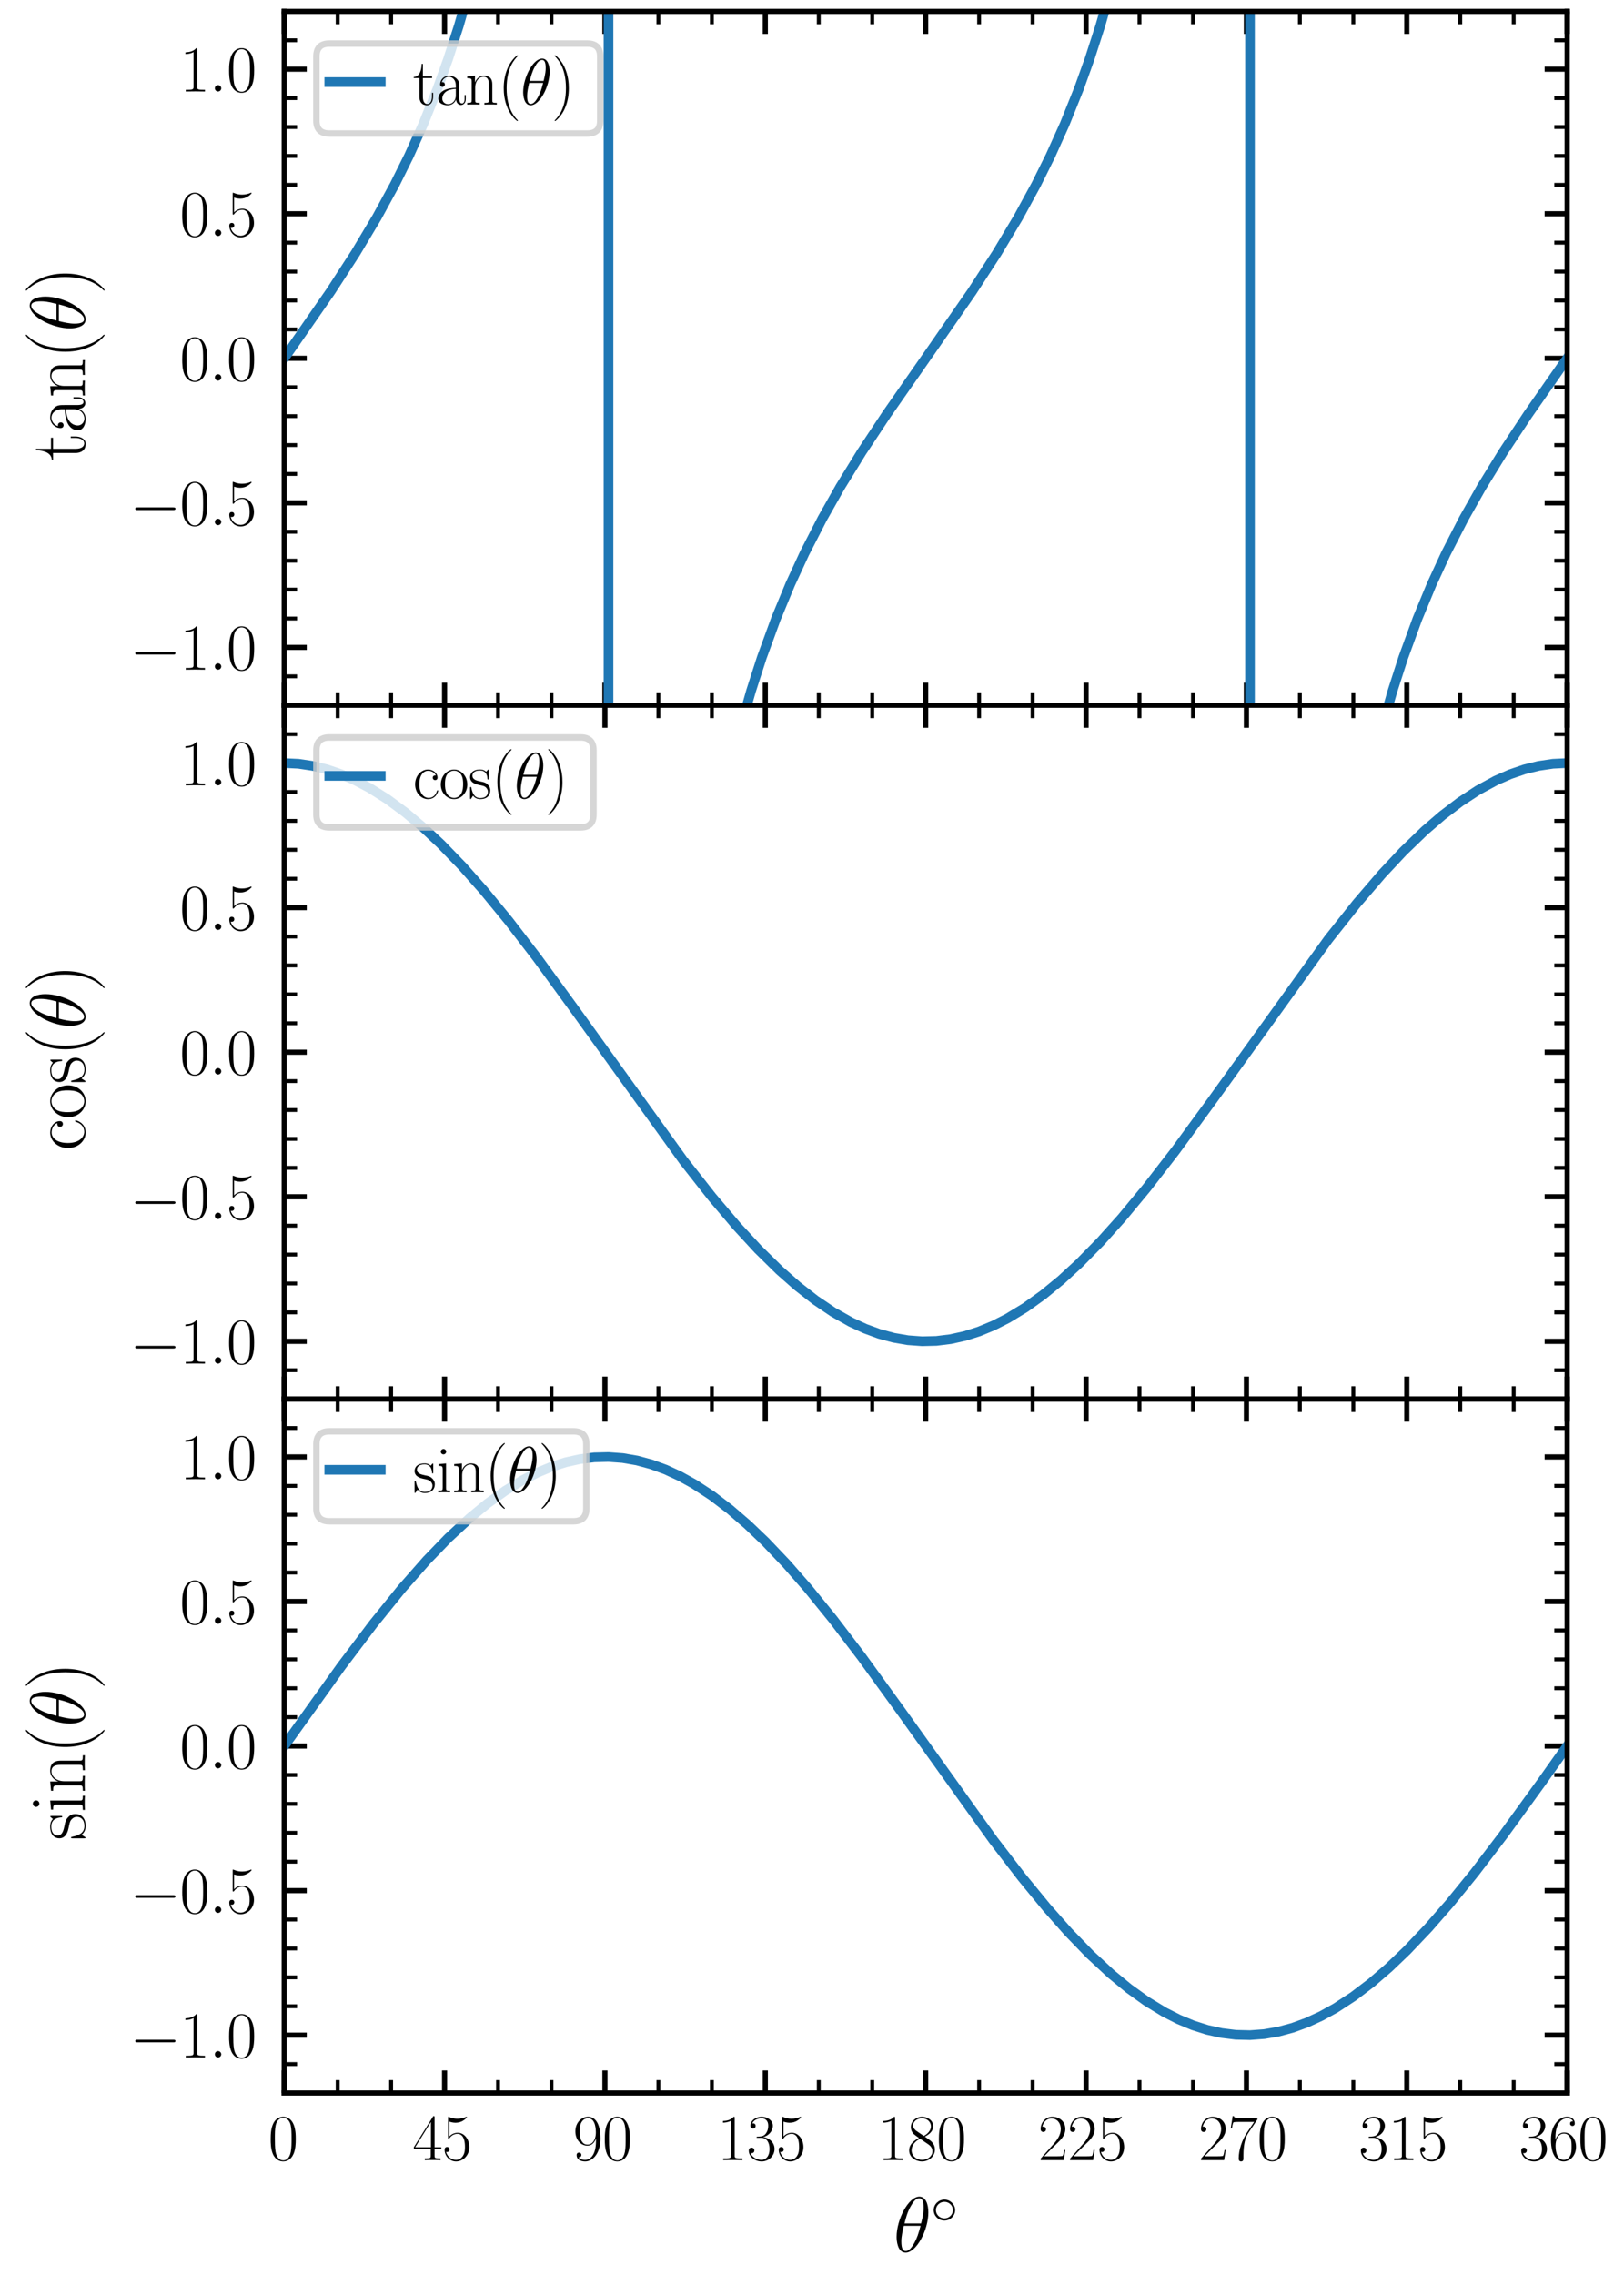 <?xml version="1.0" encoding="utf-8" standalone="no"?>
<!DOCTYPE svg PUBLIC "-//W3C//DTD SVG 1.1//EN"
  "http://www.w3.org/Graphics/SVG/1.1/DTD/svg11.dtd">
<svg xmlns:xlink="http://www.w3.org/1999/xlink" width="252.283pt" height="353.197pt" viewBox="0 0 252.283 353.197" xmlns="http://www.w3.org/2000/svg" version="1.1">
 <defs>
  <style type="text/css">*{stroke-linejoin: round; stroke-linecap: butt}</style>
 </defs>
 <g id="figure_1">
  <g id="patch_1">
   <path d="M 0 353.197 
L 252.283 353.197 
L 252.283 0 
L 0 0 
z
" style="fill: #ffffff"/>
  </g>
  <g id="axes_1">
   <g id="patch_2">
    <path d="M 44.15 109.491 
L 243.454 109.491 
L 243.454 1.766 
L 44.15 1.766 
z
" style="fill: #ffffff"/>
   </g>
   <g id="matplotlib.axis_1">
    <g id="xtick_1">
     <g id="line2d_1">
      <defs>
       <path id="me65b232350" d="M 0 0 
L 0 -3.5 
" style="stroke: #000000; stroke-width: 0.8"/>
      </defs>
      <g>
       <use xlink:href="#me65b232350" x="44.15" y="109.491" style="stroke: #000000; stroke-width: 0.8"/>
      </g>
     </g>
     <g id="line2d_2">
      <defs>
       <path id="m2c608ac75f" d="M 0 0 
L 0 3.5 
" style="stroke: #000000; stroke-width: 0.8"/>
      </defs>
      <g>
       <use xlink:href="#m2c608ac75f" x="44.15" y="1.766" style="stroke: #000000; stroke-width: 0.8"/>
      </g>
     </g>
    </g>
    <g id="xtick_2">
     <g id="line2d_3">
      <g>
       <use xlink:href="#me65b232350" x="69.063" y="109.491" style="stroke: #000000; stroke-width: 0.8"/>
      </g>
     </g>
     <g id="line2d_4">
      <g>
       <use xlink:href="#m2c608ac75f" x="69.063" y="1.766" style="stroke: #000000; stroke-width: 0.8"/>
      </g>
     </g>
    </g>
    <g id="xtick_3">
     <g id="line2d_5">
      <g>
       <use xlink:href="#me65b232350" x="93.976" y="109.491" style="stroke: #000000; stroke-width: 0.8"/>
      </g>
     </g>
     <g id="line2d_6">
      <g>
       <use xlink:href="#m2c608ac75f" x="93.976" y="1.766" style="stroke: #000000; stroke-width: 0.8"/>
      </g>
     </g>
    </g>
    <g id="xtick_4">
     <g id="line2d_7">
      <g>
       <use xlink:href="#me65b232350" x="118.889" y="109.491" style="stroke: #000000; stroke-width: 0.8"/>
      </g>
     </g>
     <g id="line2d_8">
      <g>
       <use xlink:href="#m2c608ac75f" x="118.889" y="1.766" style="stroke: #000000; stroke-width: 0.8"/>
      </g>
     </g>
    </g>
    <g id="xtick_5">
     <g id="line2d_9">
      <g>
       <use xlink:href="#me65b232350" x="143.802" y="109.491" style="stroke: #000000; stroke-width: 0.8"/>
      </g>
     </g>
     <g id="line2d_10">
      <g>
       <use xlink:href="#m2c608ac75f" x="143.802" y="1.766" style="stroke: #000000; stroke-width: 0.8"/>
      </g>
     </g>
    </g>
    <g id="xtick_6">
     <g id="line2d_11">
      <g>
       <use xlink:href="#me65b232350" x="168.715" y="109.491" style="stroke: #000000; stroke-width: 0.8"/>
      </g>
     </g>
     <g id="line2d_12">
      <g>
       <use xlink:href="#m2c608ac75f" x="168.715" y="1.766" style="stroke: #000000; stroke-width: 0.8"/>
      </g>
     </g>
    </g>
    <g id="xtick_7">
     <g id="line2d_13">
      <g>
       <use xlink:href="#me65b232350" x="193.628" y="109.491" style="stroke: #000000; stroke-width: 0.8"/>
      </g>
     </g>
     <g id="line2d_14">
      <g>
       <use xlink:href="#m2c608ac75f" x="193.628" y="1.766" style="stroke: #000000; stroke-width: 0.8"/>
      </g>
     </g>
    </g>
    <g id="xtick_8">
     <g id="line2d_15">
      <g>
       <use xlink:href="#me65b232350" x="218.541" y="109.491" style="stroke: #000000; stroke-width: 0.8"/>
      </g>
     </g>
     <g id="line2d_16">
      <g>
       <use xlink:href="#m2c608ac75f" x="218.541" y="1.766" style="stroke: #000000; stroke-width: 0.8"/>
      </g>
     </g>
    </g>
    <g id="xtick_9">
     <g id="line2d_17">
      <g>
       <use xlink:href="#me65b232350" x="243.454" y="109.491" style="stroke: #000000; stroke-width: 0.8"/>
      </g>
     </g>
     <g id="line2d_18">
      <g>
       <use xlink:href="#m2c608ac75f" x="243.454" y="1.766" style="stroke: #000000; stroke-width: 0.8"/>
      </g>
     </g>
    </g>
    <g id="xtick_10">
     <g id="line2d_19">
      <defs>
       <path id="m3c5b1c5da7" d="M 0 0 
L 0 -2 
" style="stroke: #000000; stroke-width: 0.6"/>
      </defs>
      <g>
       <use xlink:href="#m3c5b1c5da7" x="52.454" y="109.491" style="stroke: #000000; stroke-width: 0.6"/>
      </g>
     </g>
     <g id="line2d_20">
      <defs>
       <path id="mb34deddaf8" d="M 0 0 
L 0 2 
" style="stroke: #000000; stroke-width: 0.6"/>
      </defs>
      <g>
       <use xlink:href="#mb34deddaf8" x="52.454" y="1.766" style="stroke: #000000; stroke-width: 0.6"/>
      </g>
     </g>
    </g>
    <g id="xtick_11">
     <g id="line2d_21">
      <g>
       <use xlink:href="#m3c5b1c5da7" x="60.758" y="109.491" style="stroke: #000000; stroke-width: 0.6"/>
      </g>
     </g>
     <g id="line2d_22">
      <g>
       <use xlink:href="#mb34deddaf8" x="60.758" y="1.766" style="stroke: #000000; stroke-width: 0.6"/>
      </g>
     </g>
    </g>
    <g id="xtick_12">
     <g id="line2d_23">
      <g>
       <use xlink:href="#m3c5b1c5da7" x="77.367" y="109.491" style="stroke: #000000; stroke-width: 0.6"/>
      </g>
     </g>
     <g id="line2d_24">
      <g>
       <use xlink:href="#mb34deddaf8" x="77.367" y="1.766" style="stroke: #000000; stroke-width: 0.6"/>
      </g>
     </g>
    </g>
    <g id="xtick_13">
     <g id="line2d_25">
      <g>
       <use xlink:href="#m3c5b1c5da7" x="85.671" y="109.491" style="stroke: #000000; stroke-width: 0.6"/>
      </g>
     </g>
     <g id="line2d_26">
      <g>
       <use xlink:href="#mb34deddaf8" x="85.671" y="1.766" style="stroke: #000000; stroke-width: 0.6"/>
      </g>
     </g>
    </g>
    <g id="xtick_14">
     <g id="line2d_27">
      <g>
       <use xlink:href="#m3c5b1c5da7" x="102.28" y="109.491" style="stroke: #000000; stroke-width: 0.6"/>
      </g>
     </g>
     <g id="line2d_28">
      <g>
       <use xlink:href="#mb34deddaf8" x="102.28" y="1.766" style="stroke: #000000; stroke-width: 0.6"/>
      </g>
     </g>
    </g>
    <g id="xtick_15">
     <g id="line2d_29">
      <g>
       <use xlink:href="#m3c5b1c5da7" x="110.584" y="109.491" style="stroke: #000000; stroke-width: 0.6"/>
      </g>
     </g>
     <g id="line2d_30">
      <g>
       <use xlink:href="#mb34deddaf8" x="110.584" y="1.766" style="stroke: #000000; stroke-width: 0.6"/>
      </g>
     </g>
    </g>
    <g id="xtick_16">
     <g id="line2d_31">
      <g>
       <use xlink:href="#m3c5b1c5da7" x="127.193" y="109.491" style="stroke: #000000; stroke-width: 0.6"/>
      </g>
     </g>
     <g id="line2d_32">
      <g>
       <use xlink:href="#mb34deddaf8" x="127.193" y="1.766" style="stroke: #000000; stroke-width: 0.6"/>
      </g>
     </g>
    </g>
    <g id="xtick_17">
     <g id="line2d_33">
      <g>
       <use xlink:href="#m3c5b1c5da7" x="135.497" y="109.491" style="stroke: #000000; stroke-width: 0.6"/>
      </g>
     </g>
     <g id="line2d_34">
      <g>
       <use xlink:href="#mb34deddaf8" x="135.497" y="1.766" style="stroke: #000000; stroke-width: 0.6"/>
      </g>
     </g>
    </g>
    <g id="xtick_18">
     <g id="line2d_35">
      <g>
       <use xlink:href="#m3c5b1c5da7" x="152.106" y="109.491" style="stroke: #000000; stroke-width: 0.6"/>
      </g>
     </g>
     <g id="line2d_36">
      <g>
       <use xlink:href="#mb34deddaf8" x="152.106" y="1.766" style="stroke: #000000; stroke-width: 0.6"/>
      </g>
     </g>
    </g>
    <g id="xtick_19">
     <g id="line2d_37">
      <g>
       <use xlink:href="#m3c5b1c5da7" x="160.41" y="109.491" style="stroke: #000000; stroke-width: 0.6"/>
      </g>
     </g>
     <g id="line2d_38">
      <g>
       <use xlink:href="#mb34deddaf8" x="160.41" y="1.766" style="stroke: #000000; stroke-width: 0.6"/>
      </g>
     </g>
    </g>
    <g id="xtick_20">
     <g id="line2d_39">
      <g>
       <use xlink:href="#m3c5b1c5da7" x="177.019" y="109.491" style="stroke: #000000; stroke-width: 0.6"/>
      </g>
     </g>
     <g id="line2d_40">
      <g>
       <use xlink:href="#mb34deddaf8" x="177.019" y="1.766" style="stroke: #000000; stroke-width: 0.6"/>
      </g>
     </g>
    </g>
    <g id="xtick_21">
     <g id="line2d_41">
      <g>
       <use xlink:href="#m3c5b1c5da7" x="185.323" y="109.491" style="stroke: #000000; stroke-width: 0.6"/>
      </g>
     </g>
     <g id="line2d_42">
      <g>
       <use xlink:href="#mb34deddaf8" x="185.323" y="1.766" style="stroke: #000000; stroke-width: 0.6"/>
      </g>
     </g>
    </g>
    <g id="xtick_22">
     <g id="line2d_43">
      <g>
       <use xlink:href="#m3c5b1c5da7" x="201.932" y="109.491" style="stroke: #000000; stroke-width: 0.6"/>
      </g>
     </g>
     <g id="line2d_44">
      <g>
       <use xlink:href="#mb34deddaf8" x="201.932" y="1.766" style="stroke: #000000; stroke-width: 0.6"/>
      </g>
     </g>
    </g>
    <g id="xtick_23">
     <g id="line2d_45">
      <g>
       <use xlink:href="#m3c5b1c5da7" x="210.236" y="109.491" style="stroke: #000000; stroke-width: 0.6"/>
      </g>
     </g>
     <g id="line2d_46">
      <g>
       <use xlink:href="#mb34deddaf8" x="210.236" y="1.766" style="stroke: #000000; stroke-width: 0.6"/>
      </g>
     </g>
    </g>
    <g id="xtick_24">
     <g id="line2d_47">
      <g>
       <use xlink:href="#m3c5b1c5da7" x="226.845" y="109.491" style="stroke: #000000; stroke-width: 0.6"/>
      </g>
     </g>
     <g id="line2d_48">
      <g>
       <use xlink:href="#mb34deddaf8" x="226.845" y="1.766" style="stroke: #000000; stroke-width: 0.6"/>
      </g>
     </g>
    </g>
    <g id="xtick_25">
     <g id="line2d_49">
      <g>
       <use xlink:href="#m3c5b1c5da7" x="235.149" y="109.491" style="stroke: #000000; stroke-width: 0.6"/>
      </g>
     </g>
     <g id="line2d_50">
      <g>
       <use xlink:href="#mb34deddaf8" x="235.149" y="1.766" style="stroke: #000000; stroke-width: 0.6"/>
      </g>
     </g>
    </g>
   </g>
   <g id="matplotlib.axis_2">
    <g id="ytick_1">
     <g id="line2d_51">
      <defs>
       <path id="ma386641fb4" d="M 0 0 
L 3.5 0 
" style="stroke: #000000; stroke-width: 0.8"/>
      </defs>
      <g>
       <use xlink:href="#ma386641fb4" x="44.15" y="100.514" style="stroke: #000000; stroke-width: 0.8"/>
      </g>
     </g>
     <g id="line2d_52">
      <defs>
       <path id="m3dfeb23756" d="M 0 0 
L -3.5 0 
" style="stroke: #000000; stroke-width: 0.8"/>
      </defs>
      <g>
       <use xlink:href="#m3dfeb23756" x="243.454" y="100.514" style="stroke: #000000; stroke-width: 0.8"/>
      </g>
     </g>
     <g id="text_1">
      <!-- $\mathdefault{−1.0}$ -->
      <g transform="translate(20.171 103.973) scale(0.1 -0.1)">
       <defs>
        <path id="CMSY10-0" d="M 4218 1472 
C 4326 1472 4442 1472 4442 1600 
C 4442 1728 4326 1728 4218 1728 
L 755 1728 
C 646 1728 531 1728 531 1600 
C 531 1472 646 1472 755 1472 
L 4218 1472 
z
" transform="scale(0.016)"/>
        <path id="CMR17-31" d="M 1702 4083 
C 1702 4217 1696 4224 1606 4224 
C 1357 3927 979 3833 621 3820 
C 602 3820 570 3820 563 3808 
C 557 3795 557 3782 557 3648 
C 755 3648 1088 3686 1344 3839 
L 1344 467 
C 1344 243 1331 166 781 166 
L 589 166 
L 589 0 
C 896 6 1216 12 1523 12 
C 1830 12 2150 6 2458 0 
L 2458 166 
L 2266 166 
C 1715 166 1702 236 1702 467 
L 1702 4083 
z
" transform="scale(0.016)"/>
        <path id="CMMI12-3a" d="M 1178 307 
C 1178 492 1024 620 870 620 
C 685 620 557 467 557 313 
C 557 128 710 0 864 0 
C 1050 0 1178 153 1178 307 
z
" transform="scale(0.016)"/>
        <path id="CMR17-30" d="M 2688 2038 
C 2688 2430 2682 3099 2413 3613 
C 2176 4063 1798 4224 1466 4224 
C 1158 4224 768 4082 525 3620 
C 269 3137 243 2539 243 2038 
C 243 1671 250 1112 448 623 
C 723 -39 1216 -128 1466 -128 
C 1760 -128 2208 -7 2470 604 
C 2662 1048 2688 1568 2688 2038 
z
M 1466 -26 
C 1056 -26 813 328 723 816 
C 653 1196 653 1749 653 2109 
C 653 2604 653 3015 736 3407 
C 858 3954 1216 4121 1466 4121 
C 1728 4121 2067 3947 2189 3420 
C 2272 3054 2278 2623 2278 2109 
C 2278 1691 2278 1176 2202 797 
C 2067 96 1690 -26 1466 -26 
z
" transform="scale(0.016)"/>
       </defs>
       <use xlink:href="#CMSY10-0" transform="scale(0.996)"/>
       <use xlink:href="#CMR17-31" transform="translate(77.487 0) scale(0.996)"/>
       <use xlink:href="#CMMI12-3a" transform="translate(123.178 0) scale(0.996)"/>
       <use xlink:href="#CMR17-30" transform="translate(150.275 0) scale(0.996)"/>
      </g>
     </g>
    </g>
    <g id="ytick_2">
     <g id="line2d_53">
      <g>
       <use xlink:href="#ma386641fb4" x="44.15" y="78.071" style="stroke: #000000; stroke-width: 0.8"/>
      </g>
     </g>
     <g id="line2d_54">
      <g>
       <use xlink:href="#m3dfeb23756" x="243.454" y="78.071" style="stroke: #000000; stroke-width: 0.8"/>
      </g>
     </g>
     <g id="text_2">
      <!-- $\mathdefault{−0.5}$ -->
      <g transform="translate(20.171 81.53) scale(0.1 -0.1)">
       <defs>
        <path id="CMR17-35" d="M 730 3750 
C 794 3724 1056 3641 1325 3641 
C 1920 3641 2246 3961 2432 4140 
C 2432 4191 2432 4224 2394 4224 
C 2387 4224 2374 4224 2323 4198 
C 2099 4102 1837 4032 1517 4032 
C 1325 4032 1037 4055 723 4191 
C 653 4224 640 4224 634 4224 
C 602 4224 595 4217 595 4090 
L 595 2231 
C 595 2113 595 2080 659 2080 
C 691 2080 704 2093 736 2139 
C 941 2435 1222 2560 1542 2560 
C 1766 2560 2246 2415 2246 1293 
C 2246 1087 2246 716 2054 422 
C 1894 159 1645 25 1370 25 
C 947 25 518 319 403 812 
C 429 806 480 793 506 793 
C 589 793 749 838 749 1036 
C 749 1209 627 1280 506 1280 
C 358 1280 262 1190 262 1011 
C 262 454 704 -128 1382 -128 
C 2042 -128 2669 441 2669 1267 
C 2669 2054 2170 2662 1549 2662 
C 1222 2662 947 2540 730 2304 
L 730 3750 
z
" transform="scale(0.016)"/>
       </defs>
       <use xlink:href="#CMSY10-0" transform="scale(0.996)"/>
       <use xlink:href="#CMR17-30" transform="translate(77.487 0) scale(0.996)"/>
       <use xlink:href="#CMMI12-3a" transform="translate(123.178 0) scale(0.996)"/>
       <use xlink:href="#CMR17-35" transform="translate(150.275 0) scale(0.996)"/>
      </g>
     </g>
    </g>
    <g id="ytick_3">
     <g id="line2d_55">
      <g>
       <use xlink:href="#ma386641fb4" x="44.15" y="55.629" style="stroke: #000000; stroke-width: 0.8"/>
      </g>
     </g>
     <g id="line2d_56">
      <g>
       <use xlink:href="#m3dfeb23756" x="243.454" y="55.629" style="stroke: #000000; stroke-width: 0.8"/>
      </g>
     </g>
     <g id="text_3">
      <!-- $\mathdefault{0.0}$ -->
      <g transform="translate(27.92 59.088) scale(0.1 -0.1)">
       <use xlink:href="#CMR17-30" transform="scale(0.996)"/>
       <use xlink:href="#CMMI12-3a" transform="translate(45.69 0) scale(0.996)"/>
       <use xlink:href="#CMR17-30" transform="translate(72.788 0) scale(0.996)"/>
      </g>
     </g>
    </g>
    <g id="ytick_4">
     <g id="line2d_57">
      <g>
       <use xlink:href="#ma386641fb4" x="44.15" y="33.186" style="stroke: #000000; stroke-width: 0.8"/>
      </g>
     </g>
     <g id="line2d_58">
      <g>
       <use xlink:href="#m3dfeb23756" x="243.454" y="33.186" style="stroke: #000000; stroke-width: 0.8"/>
      </g>
     </g>
     <g id="text_4">
      <!-- $\mathdefault{0.5}$ -->
      <g transform="translate(27.92 36.645) scale(0.1 -0.1)">
       <use xlink:href="#CMR17-30" transform="scale(0.996)"/>
       <use xlink:href="#CMMI12-3a" transform="translate(45.69 0) scale(0.996)"/>
       <use xlink:href="#CMR17-35" transform="translate(72.788 0) scale(0.996)"/>
      </g>
     </g>
    </g>
    <g id="ytick_5">
     <g id="line2d_59">
      <g>
       <use xlink:href="#ma386641fb4" x="44.15" y="10.743" style="stroke: #000000; stroke-width: 0.8"/>
      </g>
     </g>
     <g id="line2d_60">
      <g>
       <use xlink:href="#m3dfeb23756" x="243.454" y="10.743" style="stroke: #000000; stroke-width: 0.8"/>
      </g>
     </g>
     <g id="text_5">
      <!-- $\mathdefault{1.0}$ -->
      <g transform="translate(27.92 14.202) scale(0.1 -0.1)">
       <use xlink:href="#CMR17-31" transform="scale(0.996)"/>
       <use xlink:href="#CMMI12-3a" transform="translate(45.69 0) scale(0.996)"/>
       <use xlink:href="#CMR17-30" transform="translate(72.788 0) scale(0.996)"/>
      </g>
     </g>
    </g>
    <g id="ytick_6">
     <g id="line2d_61">
      <defs>
       <path id="m80ee772c71" d="M 0 0 
L 2 0 
" style="stroke: #000000; stroke-width: 0.6"/>
      </defs>
      <g>
       <use xlink:href="#m80ee772c71" x="44.15" y="109.491" style="stroke: #000000; stroke-width: 0.6"/>
      </g>
     </g>
     <g id="line2d_62">
      <defs>
       <path id="m12f097b320" d="M 0 0 
L -2 0 
" style="stroke: #000000; stroke-width: 0.6"/>
      </defs>
      <g>
       <use xlink:href="#m12f097b320" x="243.454" y="109.491" style="stroke: #000000; stroke-width: 0.6"/>
      </g>
     </g>
    </g>
    <g id="ytick_7">
     <g id="line2d_63">
      <g>
       <use xlink:href="#m80ee772c71" x="44.15" y="105.002" style="stroke: #000000; stroke-width: 0.6"/>
      </g>
     </g>
     <g id="line2d_64">
      <g>
       <use xlink:href="#m12f097b320" x="243.454" y="105.002" style="stroke: #000000; stroke-width: 0.6"/>
      </g>
     </g>
    </g>
    <g id="ytick_8">
     <g id="line2d_65">
      <g>
       <use xlink:href="#m80ee772c71" x="44.15" y="96.025" style="stroke: #000000; stroke-width: 0.6"/>
      </g>
     </g>
     <g id="line2d_66">
      <g>
       <use xlink:href="#m12f097b320" x="243.454" y="96.025" style="stroke: #000000; stroke-width: 0.6"/>
      </g>
     </g>
    </g>
    <g id="ytick_9">
     <g id="line2d_67">
      <g>
       <use xlink:href="#m80ee772c71" x="44.15" y="91.537" style="stroke: #000000; stroke-width: 0.6"/>
      </g>
     </g>
     <g id="line2d_68">
      <g>
       <use xlink:href="#m12f097b320" x="243.454" y="91.537" style="stroke: #000000; stroke-width: 0.6"/>
      </g>
     </g>
    </g>
    <g id="ytick_10">
     <g id="line2d_69">
      <g>
       <use xlink:href="#m80ee772c71" x="44.15" y="87.048" style="stroke: #000000; stroke-width: 0.6"/>
      </g>
     </g>
     <g id="line2d_70">
      <g>
       <use xlink:href="#m12f097b320" x="243.454" y="87.048" style="stroke: #000000; stroke-width: 0.6"/>
      </g>
     </g>
    </g>
    <g id="ytick_11">
     <g id="line2d_71">
      <g>
       <use xlink:href="#m80ee772c71" x="44.15" y="82.56" style="stroke: #000000; stroke-width: 0.6"/>
      </g>
     </g>
     <g id="line2d_72">
      <g>
       <use xlink:href="#m12f097b320" x="243.454" y="82.56" style="stroke: #000000; stroke-width: 0.6"/>
      </g>
     </g>
    </g>
    <g id="ytick_12">
     <g id="line2d_73">
      <g>
       <use xlink:href="#m80ee772c71" x="44.15" y="73.583" style="stroke: #000000; stroke-width: 0.6"/>
      </g>
     </g>
     <g id="line2d_74">
      <g>
       <use xlink:href="#m12f097b320" x="243.454" y="73.583" style="stroke: #000000; stroke-width: 0.6"/>
      </g>
     </g>
    </g>
    <g id="ytick_13">
     <g id="line2d_75">
      <g>
       <use xlink:href="#m80ee772c71" x="44.15" y="69.094" style="stroke: #000000; stroke-width: 0.6"/>
      </g>
     </g>
     <g id="line2d_76">
      <g>
       <use xlink:href="#m12f097b320" x="243.454" y="69.094" style="stroke: #000000; stroke-width: 0.6"/>
      </g>
     </g>
    </g>
    <g id="ytick_14">
     <g id="line2d_77">
      <g>
       <use xlink:href="#m80ee772c71" x="44.15" y="64.606" style="stroke: #000000; stroke-width: 0.6"/>
      </g>
     </g>
     <g id="line2d_78">
      <g>
       <use xlink:href="#m12f097b320" x="243.454" y="64.606" style="stroke: #000000; stroke-width: 0.6"/>
      </g>
     </g>
    </g>
    <g id="ytick_15">
     <g id="line2d_79">
      <g>
       <use xlink:href="#m80ee772c71" x="44.15" y="60.117" style="stroke: #000000; stroke-width: 0.6"/>
      </g>
     </g>
     <g id="line2d_80">
      <g>
       <use xlink:href="#m12f097b320" x="243.454" y="60.117" style="stroke: #000000; stroke-width: 0.6"/>
      </g>
     </g>
    </g>
    <g id="ytick_16">
     <g id="line2d_81">
      <g>
       <use xlink:href="#m80ee772c71" x="44.15" y="51.14" style="stroke: #000000; stroke-width: 0.6"/>
      </g>
     </g>
     <g id="line2d_82">
      <g>
       <use xlink:href="#m12f097b320" x="243.454" y="51.14" style="stroke: #000000; stroke-width: 0.6"/>
      </g>
     </g>
    </g>
    <g id="ytick_17">
     <g id="line2d_83">
      <g>
       <use xlink:href="#m80ee772c71" x="44.15" y="46.651" style="stroke: #000000; stroke-width: 0.6"/>
      </g>
     </g>
     <g id="line2d_84">
      <g>
       <use xlink:href="#m12f097b320" x="243.454" y="46.651" style="stroke: #000000; stroke-width: 0.6"/>
      </g>
     </g>
    </g>
    <g id="ytick_18">
     <g id="line2d_85">
      <g>
       <use xlink:href="#m80ee772c71" x="44.15" y="42.163" style="stroke: #000000; stroke-width: 0.6"/>
      </g>
     </g>
     <g id="line2d_86">
      <g>
       <use xlink:href="#m12f097b320" x="243.454" y="42.163" style="stroke: #000000; stroke-width: 0.6"/>
      </g>
     </g>
    </g>
    <g id="ytick_19">
     <g id="line2d_87">
      <g>
       <use xlink:href="#m80ee772c71" x="44.15" y="37.674" style="stroke: #000000; stroke-width: 0.6"/>
      </g>
     </g>
     <g id="line2d_88">
      <g>
       <use xlink:href="#m12f097b320" x="243.454" y="37.674" style="stroke: #000000; stroke-width: 0.6"/>
      </g>
     </g>
    </g>
    <g id="ytick_20">
     <g id="line2d_89">
      <g>
       <use xlink:href="#m80ee772c71" x="44.15" y="28.697" style="stroke: #000000; stroke-width: 0.6"/>
      </g>
     </g>
     <g id="line2d_90">
      <g>
       <use xlink:href="#m12f097b320" x="243.454" y="28.697" style="stroke: #000000; stroke-width: 0.6"/>
      </g>
     </g>
    </g>
    <g id="ytick_21">
     <g id="line2d_91">
      <g>
       <use xlink:href="#m80ee772c71" x="44.15" y="24.209" style="stroke: #000000; stroke-width: 0.6"/>
      </g>
     </g>
     <g id="line2d_92">
      <g>
       <use xlink:href="#m12f097b320" x="243.454" y="24.209" style="stroke: #000000; stroke-width: 0.6"/>
      </g>
     </g>
    </g>
    <g id="ytick_22">
     <g id="line2d_93">
      <g>
       <use xlink:href="#m80ee772c71" x="44.15" y="19.72" style="stroke: #000000; stroke-width: 0.6"/>
      </g>
     </g>
     <g id="line2d_94">
      <g>
       <use xlink:href="#m12f097b320" x="243.454" y="19.72" style="stroke: #000000; stroke-width: 0.6"/>
      </g>
     </g>
    </g>
    <g id="ytick_23">
     <g id="line2d_95">
      <g>
       <use xlink:href="#m80ee772c71" x="44.15" y="15.232" style="stroke: #000000; stroke-width: 0.6"/>
      </g>
     </g>
     <g id="line2d_96">
      <g>
       <use xlink:href="#m12f097b320" x="243.454" y="15.232" style="stroke: #000000; stroke-width: 0.6"/>
      </g>
     </g>
    </g>
    <g id="ytick_24">
     <g id="line2d_97">
      <g>
       <use xlink:href="#m80ee772c71" x="44.15" y="6.255" style="stroke: #000000; stroke-width: 0.6"/>
      </g>
     </g>
     <g id="line2d_98">
      <g>
       <use xlink:href="#m12f097b320" x="243.454" y="6.255" style="stroke: #000000; stroke-width: 0.6"/>
      </g>
     </g>
    </g>
    <g id="ytick_25">
     <g id="line2d_99">
      <g>
       <use xlink:href="#m80ee772c71" x="44.15" y="1.766" style="stroke: #000000; stroke-width: 0.6"/>
      </g>
     </g>
     <g id="line2d_100">
      <g>
       <use xlink:href="#m12f097b320" x="243.454" y="1.766" style="stroke: #000000; stroke-width: 0.6"/>
      </g>
     </g>
    </g>
    <g id="text_6">
     <!-- $\tan(\theta)$ -->
     <g transform="translate(13.182 71.525) rotate(-90) scale(0.12 -0.12)">
      <defs>
       <path id="CMR17-74" d="M 966 2585 
L 1862 2585 
L 1862 2752 
L 966 2752 
L 966 3968 
L 851 3968 
C 838 3292 614 2700 70 2687 
L 70 2585 
L 627 2585 
L 627 778 
C 627 655 627 -64 1370 -64 
C 1747 -64 1965 308 1965 784 
L 1965 1151 
L 1850 1151 
L 1850 790 
C 1850 347 1677 51 1408 51 
C 1222 51 966 179 966 765 
L 966 2585 
z
" transform="scale(0.016)"/>
       <path id="CMR17-61" d="M 2304 1656 
C 2304 2048 2304 2275 2035 2534 
C 1798 2751 1523 2816 1306 2816 
C 800 2816 435 2408 435 1977 
C 435 1740 627 1728 666 1728 
C 749 1728 896 1779 896 1958 
C 896 2118 774 2188 666 2188 
C 640 2188 608 2182 589 2176 
C 723 2594 1069 2713 1293 2713 
C 1613 2713 1965 2421 1965 1875 
L 1965 1632 
C 1587 1619 1133 1568 774 1373 
C 371 1147 256 822 256 576 
C 256 77 832 -64 1171 -64 
C 1523 -64 1850 135 1990 505 
C 2003 219 2182 -39 2464 -39 
C 2598 -39 2938 51 2938 563 
L 2938 926 
L 2822 926 
L 2822 557 
C 2822 161 2650 109 2566 109 
C 2304 109 2304 446 2304 732 
L 2304 1656 
z
M 1965 887 
C 1965 323 1568 38 1216 38 
C 896 38 646 278 646 576 
C 646 771 730 1114 1101 1322 
C 1408 1497 1760 1523 1965 1536 
L 1965 887 
z
" transform="scale(0.016)"/>
       <path id="CMR17-6e" d="M 2656 1954 
C 2656 2282 2592 2816 1837 2816 
C 1331 2816 1069 2424 973 2166 
L 966 2166 
L 966 2816 
L 211 2745 
L 211 2578 
C 589 2578 646 2540 646 2231 
L 646 443 
C 646 198 621 166 211 166 
L 211 0 
C 365 12 646 12 813 12 
C 979 12 1267 12 1421 0 
L 1421 166 
C 1011 166 986 192 986 443 
L 986 1678 
C 986 2269 1344 2713 1792 2713 
C 2266 2713 2317 2289 2317 1980 
L 2317 443 
C 2317 198 2291 166 1882 166 
L 1882 0 
C 2035 12 2317 12 2483 12 
C 2650 12 2938 12 3091 0 
L 3091 166 
C 2682 166 2656 192 2656 443 
L 2656 1954 
z
" transform="scale(0.016)"/>
       <path id="CMR17-28" d="M 1958 -1562 
C 1958 -1556 1958 -1543 1939 -1524 
C 1645 -1223 858 -403 858 1596 
C 858 3595 1632 4408 1946 4729 
C 1946 4735 1958 4748 1958 4767 
C 1958 4787 1939 4800 1914 4800 
C 1843 4800 1299 4325 986 3620 
C 666 2909 576 2218 576 1603 
C 576 1141 621 360 1005 -467 
C 1312 -1133 1837 -1600 1914 -1600 
C 1946 -1600 1958 -1588 1958 -1562 
z
" transform="scale(0.016)"/>
       <path id="CMMI12-12" d="M 2835 3200 
C 2835 3849 2630 4480 2106 4480 
C 1210 4480 256 2615 256 1215 
C 256 922 320 -64 992 -64 
C 1862 -64 2835 1755 2835 3200 
z
M 896 2304 
C 992 2679 1126 3213 1382 3665 
C 1594 4046 1818 4351 2099 4351 
C 2310 4351 2451 4173 2451 3563 
C 2451 3334 2432 3016 2246 2304 
L 896 2304 
z
M 2202 2112 
C 2042 1488 1907 1088 1677 687 
C 1491 362 1267 64 998 64 
C 800 64 640 216 640 846 
C 640 1259 742 1692 845 2112 
L 2202 2112 
z
" transform="scale(0.016)"/>
       <path id="CMR17-29" d="M 1683 1596 
C 1683 2057 1638 2839 1254 3665 
C 947 4332 422 4800 346 4800 
C 326 4800 301 4793 301 4761 
C 301 4748 307 4742 314 4729 
C 621 4408 1402 3595 1402 1603 
C 1402 -396 627 -1210 314 -1530 
C 307 -1543 301 -1549 301 -1562 
C 301 -1594 326 -1600 346 -1600 
C 416 -1600 960 -1127 1274 -422 
C 1594 289 1683 981 1683 1596 
z
" transform="scale(0.016)"/>
      </defs>
      <use xlink:href="#CMR17-74" transform="scale(0.996)"/>
      <use xlink:href="#CMR17-61" transform="translate(35.281 0) scale(0.996)"/>
      <use xlink:href="#CMR17-6e" transform="translate(80.971 0) scale(0.996)"/>
      <use xlink:href="#CMR17-28" transform="translate(131.867 0) scale(0.996)"/>
      <use xlink:href="#CMMI12-12" transform="translate(167.147 0) scale(0.996)"/>
      <use xlink:href="#CMR17-29" transform="translate(215.317 0) scale(0.996)"/>
     </g>
    </g>
   </g>
   <g id="line2d_101">
    <path d="M 44.15 55.629 
L 51.347 45.266 
L 55.222 39.292 
L 58.544 33.736 
L 61.312 28.659 
L 63.526 24.199 
L 65.741 19.281 
L 67.955 13.772 
L 69.616 9.148 
L 71.277 3.994 
L 72.713 -1 
M 94.529 -1 
L 94.529 354.197 
M 98.725 354.197 
L 99.512 310.186 
L 100.619 266.798 
L 101.726 235.654 
L 102.834 212.163 
L 103.941 193.772 
L 105.048 178.95 
L 106.155 166.724 
L 107.263 156.443 
L 108.37 147.657 
L 110.031 136.604 
L 111.691 127.46 
L 113.352 119.732 
L 115.013 113.079 
L 116.674 107.263 
L 118.335 102.109 
L 120.549 96.044 
L 122.764 90.697 
L 124.978 85.904 
L 127.747 80.509 
L 130.515 75.613 
L 133.836 70.213 
L 137.712 64.353 
L 143.802 55.629 
L 150.999 45.266 
L 154.874 39.292 
L 158.196 33.736 
L 160.964 28.659 
L 163.178 24.199 
L 165.393 19.281 
L 167.607 13.772 
L 169.268 9.148 
L 170.929 3.994 
L 172.365 -1 
M 194.181 -1 
L 194.181 354.197 
M 198.377 354.197 
L 199.164 310.186 
L 200.271 266.798 
L 201.378 235.654 
L 202.486 212.163 
L 203.593 193.772 
L 204.7 178.95 
L 205.807 166.724 
L 206.914 156.443 
L 208.022 147.657 
L 209.683 136.604 
L 211.343 127.46 
L 213.004 119.732 
L 214.665 113.079 
L 216.326 107.263 
L 217.987 102.109 
L 220.201 96.044 
L 222.416 90.697 
L 224.63 85.904 
L 227.399 80.509 
L 230.167 75.613 
L 233.488 70.213 
L 237.364 64.353 
L 243.454 55.629 
L 243.454 55.629 
" clip-path="url(#p59a394cd42)" style="fill: none; stroke: #1f77b4; stroke-width: 1.5; stroke-linecap: square"/>
   </g>
   <g id="patch_3">
    <path d="M 44.15 109.491 
L 44.15 1.766 
" style="fill: none; stroke: #000000; stroke-width: 0.8; stroke-linejoin: miter; stroke-linecap: square"/>
   </g>
   <g id="patch_4">
    <path d="M 243.454 109.491 
L 243.454 1.766 
" style="fill: none; stroke: #000000; stroke-width: 0.8; stroke-linejoin: miter; stroke-linecap: square"/>
   </g>
   <g id="patch_5">
    <path d="M 44.15 109.491 
L 243.454 109.491 
" style="fill: none; stroke: #000000; stroke-width: 0.8; stroke-linejoin: miter; stroke-linecap: square"/>
   </g>
   <g id="patch_6">
    <path d="M 44.15 1.766 
L 243.454 1.766 
" style="fill: none; stroke: #000000; stroke-width: 0.8; stroke-linejoin: miter; stroke-linecap: square"/>
   </g>
   <g id="legend_1">
    <g id="patch_7">
     <path d="M 51.15 20.729 
L 91.243 20.729 
Q 93.243 20.729 93.243 18.729 
L 93.243 8.766 
Q 93.243 6.766 91.243 6.766 
L 51.15 6.766 
Q 49.15 6.766 49.15 8.766 
L 49.15 18.729 
Q 49.15 20.729 51.15 20.729 
z
" style="fill: #ffffff; opacity: 0.8; stroke: #cccccc; stroke-linejoin: miter"/>
    </g>
    <g id="line2d_102">
     <path d="M 51.15 12.738 
L 55.15 12.738 
L 59.15 12.738 
" style="fill: none; stroke: #1f77b4; stroke-width: 1.5; stroke-linecap: square"/>
    </g>
    <g id="text_7">
     <!-- $\tan(\theta)$ -->
     <g transform="translate(64.15 16.238) scale(0.1 -0.1)">
      <use xlink:href="#CMR17-74" transform="scale(0.996)"/>
      <use xlink:href="#CMR17-61" transform="translate(35.281 0) scale(0.996)"/>
      <use xlink:href="#CMR17-6e" transform="translate(80.971 0) scale(0.996)"/>
      <use xlink:href="#CMR17-28" transform="translate(131.867 0) scale(0.996)"/>
      <use xlink:href="#CMMI12-12" transform="translate(167.147 0) scale(0.996)"/>
      <use xlink:href="#CMR17-29" transform="translate(215.317 0) scale(0.996)"/>
     </g>
    </g>
   </g>
  </g>
  <g id="axes_2">
   <g id="patch_8">
    <path d="M 44.15 217.216 
L 243.454 217.216 
L 243.454 109.491 
L 44.15 109.491 
z
" style="fill: #ffffff"/>
   </g>
   <g id="matplotlib.axis_3">
    <g id="xtick_26">
     <g id="line2d_103">
      <g>
       <use xlink:href="#me65b232350" x="44.15" y="217.216" style="stroke: #000000; stroke-width: 0.8"/>
      </g>
     </g>
     <g id="line2d_104">
      <g>
       <use xlink:href="#m2c608ac75f" x="44.15" y="109.491" style="stroke: #000000; stroke-width: 0.8"/>
      </g>
     </g>
    </g>
    <g id="xtick_27">
     <g id="line2d_105">
      <g>
       <use xlink:href="#me65b232350" x="69.063" y="217.216" style="stroke: #000000; stroke-width: 0.8"/>
      </g>
     </g>
     <g id="line2d_106">
      <g>
       <use xlink:href="#m2c608ac75f" x="69.063" y="109.491" style="stroke: #000000; stroke-width: 0.8"/>
      </g>
     </g>
    </g>
    <g id="xtick_28">
     <g id="line2d_107">
      <g>
       <use xlink:href="#me65b232350" x="93.976" y="217.216" style="stroke: #000000; stroke-width: 0.8"/>
      </g>
     </g>
     <g id="line2d_108">
      <g>
       <use xlink:href="#m2c608ac75f" x="93.976" y="109.491" style="stroke: #000000; stroke-width: 0.8"/>
      </g>
     </g>
    </g>
    <g id="xtick_29">
     <g id="line2d_109">
      <g>
       <use xlink:href="#me65b232350" x="118.889" y="217.216" style="stroke: #000000; stroke-width: 0.8"/>
      </g>
     </g>
     <g id="line2d_110">
      <g>
       <use xlink:href="#m2c608ac75f" x="118.889" y="109.491" style="stroke: #000000; stroke-width: 0.8"/>
      </g>
     </g>
    </g>
    <g id="xtick_30">
     <g id="line2d_111">
      <g>
       <use xlink:href="#me65b232350" x="143.802" y="217.216" style="stroke: #000000; stroke-width: 0.8"/>
      </g>
     </g>
     <g id="line2d_112">
      <g>
       <use xlink:href="#m2c608ac75f" x="143.802" y="109.491" style="stroke: #000000; stroke-width: 0.8"/>
      </g>
     </g>
    </g>
    <g id="xtick_31">
     <g id="line2d_113">
      <g>
       <use xlink:href="#me65b232350" x="168.715" y="217.216" style="stroke: #000000; stroke-width: 0.8"/>
      </g>
     </g>
     <g id="line2d_114">
      <g>
       <use xlink:href="#m2c608ac75f" x="168.715" y="109.491" style="stroke: #000000; stroke-width: 0.8"/>
      </g>
     </g>
    </g>
    <g id="xtick_32">
     <g id="line2d_115">
      <g>
       <use xlink:href="#me65b232350" x="193.628" y="217.216" style="stroke: #000000; stroke-width: 0.8"/>
      </g>
     </g>
     <g id="line2d_116">
      <g>
       <use xlink:href="#m2c608ac75f" x="193.628" y="109.491" style="stroke: #000000; stroke-width: 0.8"/>
      </g>
     </g>
    </g>
    <g id="xtick_33">
     <g id="line2d_117">
      <g>
       <use xlink:href="#me65b232350" x="218.541" y="217.216" style="stroke: #000000; stroke-width: 0.8"/>
      </g>
     </g>
     <g id="line2d_118">
      <g>
       <use xlink:href="#m2c608ac75f" x="218.541" y="109.491" style="stroke: #000000; stroke-width: 0.8"/>
      </g>
     </g>
    </g>
    <g id="xtick_34">
     <g id="line2d_119">
      <g>
       <use xlink:href="#me65b232350" x="243.454" y="217.216" style="stroke: #000000; stroke-width: 0.8"/>
      </g>
     </g>
     <g id="line2d_120">
      <g>
       <use xlink:href="#m2c608ac75f" x="243.454" y="109.491" style="stroke: #000000; stroke-width: 0.8"/>
      </g>
     </g>
    </g>
    <g id="xtick_35">
     <g id="line2d_121">
      <g>
       <use xlink:href="#m3c5b1c5da7" x="52.454" y="217.216" style="stroke: #000000; stroke-width: 0.6"/>
      </g>
     </g>
     <g id="line2d_122">
      <g>
       <use xlink:href="#mb34deddaf8" x="52.454" y="109.491" style="stroke: #000000; stroke-width: 0.6"/>
      </g>
     </g>
    </g>
    <g id="xtick_36">
     <g id="line2d_123">
      <g>
       <use xlink:href="#m3c5b1c5da7" x="60.758" y="217.216" style="stroke: #000000; stroke-width: 0.6"/>
      </g>
     </g>
     <g id="line2d_124">
      <g>
       <use xlink:href="#mb34deddaf8" x="60.758" y="109.491" style="stroke: #000000; stroke-width: 0.6"/>
      </g>
     </g>
    </g>
    <g id="xtick_37">
     <g id="line2d_125">
      <g>
       <use xlink:href="#m3c5b1c5da7" x="77.367" y="217.216" style="stroke: #000000; stroke-width: 0.6"/>
      </g>
     </g>
     <g id="line2d_126">
      <g>
       <use xlink:href="#mb34deddaf8" x="77.367" y="109.491" style="stroke: #000000; stroke-width: 0.6"/>
      </g>
     </g>
    </g>
    <g id="xtick_38">
     <g id="line2d_127">
      <g>
       <use xlink:href="#m3c5b1c5da7" x="85.671" y="217.216" style="stroke: #000000; stroke-width: 0.6"/>
      </g>
     </g>
     <g id="line2d_128">
      <g>
       <use xlink:href="#mb34deddaf8" x="85.671" y="109.491" style="stroke: #000000; stroke-width: 0.6"/>
      </g>
     </g>
    </g>
    <g id="xtick_39">
     <g id="line2d_129">
      <g>
       <use xlink:href="#m3c5b1c5da7" x="102.28" y="217.216" style="stroke: #000000; stroke-width: 0.6"/>
      </g>
     </g>
     <g id="line2d_130">
      <g>
       <use xlink:href="#mb34deddaf8" x="102.28" y="109.491" style="stroke: #000000; stroke-width: 0.6"/>
      </g>
     </g>
    </g>
    <g id="xtick_40">
     <g id="line2d_131">
      <g>
       <use xlink:href="#m3c5b1c5da7" x="110.584" y="217.216" style="stroke: #000000; stroke-width: 0.6"/>
      </g>
     </g>
     <g id="line2d_132">
      <g>
       <use xlink:href="#mb34deddaf8" x="110.584" y="109.491" style="stroke: #000000; stroke-width: 0.6"/>
      </g>
     </g>
    </g>
    <g id="xtick_41">
     <g id="line2d_133">
      <g>
       <use xlink:href="#m3c5b1c5da7" x="127.193" y="217.216" style="stroke: #000000; stroke-width: 0.6"/>
      </g>
     </g>
     <g id="line2d_134">
      <g>
       <use xlink:href="#mb34deddaf8" x="127.193" y="109.491" style="stroke: #000000; stroke-width: 0.6"/>
      </g>
     </g>
    </g>
    <g id="xtick_42">
     <g id="line2d_135">
      <g>
       <use xlink:href="#m3c5b1c5da7" x="135.497" y="217.216" style="stroke: #000000; stroke-width: 0.6"/>
      </g>
     </g>
     <g id="line2d_136">
      <g>
       <use xlink:href="#mb34deddaf8" x="135.497" y="109.491" style="stroke: #000000; stroke-width: 0.6"/>
      </g>
     </g>
    </g>
    <g id="xtick_43">
     <g id="line2d_137">
      <g>
       <use xlink:href="#m3c5b1c5da7" x="152.106" y="217.216" style="stroke: #000000; stroke-width: 0.6"/>
      </g>
     </g>
     <g id="line2d_138">
      <g>
       <use xlink:href="#mb34deddaf8" x="152.106" y="109.491" style="stroke: #000000; stroke-width: 0.6"/>
      </g>
     </g>
    </g>
    <g id="xtick_44">
     <g id="line2d_139">
      <g>
       <use xlink:href="#m3c5b1c5da7" x="160.41" y="217.216" style="stroke: #000000; stroke-width: 0.6"/>
      </g>
     </g>
     <g id="line2d_140">
      <g>
       <use xlink:href="#mb34deddaf8" x="160.41" y="109.491" style="stroke: #000000; stroke-width: 0.6"/>
      </g>
     </g>
    </g>
    <g id="xtick_45">
     <g id="line2d_141">
      <g>
       <use xlink:href="#m3c5b1c5da7" x="177.019" y="217.216" style="stroke: #000000; stroke-width: 0.6"/>
      </g>
     </g>
     <g id="line2d_142">
      <g>
       <use xlink:href="#mb34deddaf8" x="177.019" y="109.491" style="stroke: #000000; stroke-width: 0.6"/>
      </g>
     </g>
    </g>
    <g id="xtick_46">
     <g id="line2d_143">
      <g>
       <use xlink:href="#m3c5b1c5da7" x="185.323" y="217.216" style="stroke: #000000; stroke-width: 0.6"/>
      </g>
     </g>
     <g id="line2d_144">
      <g>
       <use xlink:href="#mb34deddaf8" x="185.323" y="109.491" style="stroke: #000000; stroke-width: 0.6"/>
      </g>
     </g>
    </g>
    <g id="xtick_47">
     <g id="line2d_145">
      <g>
       <use xlink:href="#m3c5b1c5da7" x="201.932" y="217.216" style="stroke: #000000; stroke-width: 0.6"/>
      </g>
     </g>
     <g id="line2d_146">
      <g>
       <use xlink:href="#mb34deddaf8" x="201.932" y="109.491" style="stroke: #000000; stroke-width: 0.6"/>
      </g>
     </g>
    </g>
    <g id="xtick_48">
     <g id="line2d_147">
      <g>
       <use xlink:href="#m3c5b1c5da7" x="210.236" y="217.216" style="stroke: #000000; stroke-width: 0.6"/>
      </g>
     </g>
     <g id="line2d_148">
      <g>
       <use xlink:href="#mb34deddaf8" x="210.236" y="109.491" style="stroke: #000000; stroke-width: 0.6"/>
      </g>
     </g>
    </g>
    <g id="xtick_49">
     <g id="line2d_149">
      <g>
       <use xlink:href="#m3c5b1c5da7" x="226.845" y="217.216" style="stroke: #000000; stroke-width: 0.6"/>
      </g>
     </g>
     <g id="line2d_150">
      <g>
       <use xlink:href="#mb34deddaf8" x="226.845" y="109.491" style="stroke: #000000; stroke-width: 0.6"/>
      </g>
     </g>
    </g>
    <g id="xtick_50">
     <g id="line2d_151">
      <g>
       <use xlink:href="#m3c5b1c5da7" x="235.149" y="217.216" style="stroke: #000000; stroke-width: 0.6"/>
      </g>
     </g>
     <g id="line2d_152">
      <g>
       <use xlink:href="#mb34deddaf8" x="235.149" y="109.491" style="stroke: #000000; stroke-width: 0.6"/>
      </g>
     </g>
    </g>
   </g>
   <g id="matplotlib.axis_4">
    <g id="ytick_26">
     <g id="line2d_153">
      <g>
       <use xlink:href="#ma386641fb4" x="44.15" y="208.239" style="stroke: #000000; stroke-width: 0.8"/>
      </g>
     </g>
     <g id="line2d_154">
      <g>
       <use xlink:href="#m3dfeb23756" x="243.454" y="208.239" style="stroke: #000000; stroke-width: 0.8"/>
      </g>
     </g>
     <g id="text_8">
      <!-- $\mathdefault{−1.0}$ -->
      <g transform="translate(20.171 211.698) scale(0.1 -0.1)">
       <use xlink:href="#CMSY10-0" transform="scale(0.996)"/>
       <use xlink:href="#CMR17-31" transform="translate(77.487 0) scale(0.996)"/>
       <use xlink:href="#CMMI12-3a" transform="translate(123.178 0) scale(0.996)"/>
       <use xlink:href="#CMR17-30" transform="translate(150.275 0) scale(0.996)"/>
      </g>
     </g>
    </g>
    <g id="ytick_27">
     <g id="line2d_155">
      <g>
       <use xlink:href="#ma386641fb4" x="44.15" y="185.796" style="stroke: #000000; stroke-width: 0.8"/>
      </g>
     </g>
     <g id="line2d_156">
      <g>
       <use xlink:href="#m3dfeb23756" x="243.454" y="185.796" style="stroke: #000000; stroke-width: 0.8"/>
      </g>
     </g>
     <g id="text_9">
      <!-- $\mathdefault{−0.5}$ -->
      <g transform="translate(20.171 189.256) scale(0.1 -0.1)">
       <use xlink:href="#CMSY10-0" transform="scale(0.996)"/>
       <use xlink:href="#CMR17-30" transform="translate(77.487 0) scale(0.996)"/>
       <use xlink:href="#CMMI12-3a" transform="translate(123.178 0) scale(0.996)"/>
       <use xlink:href="#CMR17-35" transform="translate(150.275 0) scale(0.996)"/>
      </g>
     </g>
    </g>
    <g id="ytick_28">
     <g id="line2d_157">
      <g>
       <use xlink:href="#ma386641fb4" x="44.15" y="163.354" style="stroke: #000000; stroke-width: 0.8"/>
      </g>
     </g>
     <g id="line2d_158">
      <g>
       <use xlink:href="#m3dfeb23756" x="243.454" y="163.354" style="stroke: #000000; stroke-width: 0.8"/>
      </g>
     </g>
     <g id="text_10">
      <!-- $\mathdefault{0.0}$ -->
      <g transform="translate(27.92 166.813) scale(0.1 -0.1)">
       <use xlink:href="#CMR17-30" transform="scale(0.996)"/>
       <use xlink:href="#CMMI12-3a" transform="translate(45.69 0) scale(0.996)"/>
       <use xlink:href="#CMR17-30" transform="translate(72.788 0) scale(0.996)"/>
      </g>
     </g>
    </g>
    <g id="ytick_29">
     <g id="line2d_159">
      <g>
       <use xlink:href="#ma386641fb4" x="44.15" y="140.911" style="stroke: #000000; stroke-width: 0.8"/>
      </g>
     </g>
     <g id="line2d_160">
      <g>
       <use xlink:href="#m3dfeb23756" x="243.454" y="140.911" style="stroke: #000000; stroke-width: 0.8"/>
      </g>
     </g>
     <g id="text_11">
      <!-- $\mathdefault{0.5}$ -->
      <g transform="translate(27.92 144.37) scale(0.1 -0.1)">
       <use xlink:href="#CMR17-30" transform="scale(0.996)"/>
       <use xlink:href="#CMMI12-3a" transform="translate(45.69 0) scale(0.996)"/>
       <use xlink:href="#CMR17-35" transform="translate(72.788 0) scale(0.996)"/>
      </g>
     </g>
    </g>
    <g id="ytick_30">
     <g id="line2d_161">
      <g>
       <use xlink:href="#ma386641fb4" x="44.15" y="118.468" style="stroke: #000000; stroke-width: 0.8"/>
      </g>
     </g>
     <g id="line2d_162">
      <g>
       <use xlink:href="#m3dfeb23756" x="243.454" y="118.468" style="stroke: #000000; stroke-width: 0.8"/>
      </g>
     </g>
     <g id="text_12">
      <!-- $\mathdefault{1.0}$ -->
      <g transform="translate(27.92 121.927) scale(0.1 -0.1)">
       <use xlink:href="#CMR17-31" transform="scale(0.996)"/>
       <use xlink:href="#CMMI12-3a" transform="translate(45.69 0) scale(0.996)"/>
       <use xlink:href="#CMR17-30" transform="translate(72.788 0) scale(0.996)"/>
      </g>
     </g>
    </g>
    <g id="ytick_31">
     <g id="line2d_163">
      <g>
       <use xlink:href="#m80ee772c71" x="44.15" y="217.216" style="stroke: #000000; stroke-width: 0.6"/>
      </g>
     </g>
     <g id="line2d_164">
      <g>
       <use xlink:href="#m12f097b320" x="243.454" y="217.216" style="stroke: #000000; stroke-width: 0.6"/>
      </g>
     </g>
    </g>
    <g id="ytick_32">
     <g id="line2d_165">
      <g>
       <use xlink:href="#m80ee772c71" x="44.15" y="212.728" style="stroke: #000000; stroke-width: 0.6"/>
      </g>
     </g>
     <g id="line2d_166">
      <g>
       <use xlink:href="#m12f097b320" x="243.454" y="212.728" style="stroke: #000000; stroke-width: 0.6"/>
      </g>
     </g>
    </g>
    <g id="ytick_33">
     <g id="line2d_167">
      <g>
       <use xlink:href="#m80ee772c71" x="44.15" y="203.75" style="stroke: #000000; stroke-width: 0.6"/>
      </g>
     </g>
     <g id="line2d_168">
      <g>
       <use xlink:href="#m12f097b320" x="243.454" y="203.75" style="stroke: #000000; stroke-width: 0.6"/>
      </g>
     </g>
    </g>
    <g id="ytick_34">
     <g id="line2d_169">
      <g>
       <use xlink:href="#m80ee772c71" x="44.15" y="199.262" style="stroke: #000000; stroke-width: 0.6"/>
      </g>
     </g>
     <g id="line2d_170">
      <g>
       <use xlink:href="#m12f097b320" x="243.454" y="199.262" style="stroke: #000000; stroke-width: 0.6"/>
      </g>
     </g>
    </g>
    <g id="ytick_35">
     <g id="line2d_171">
      <g>
       <use xlink:href="#m80ee772c71" x="44.15" y="194.773" style="stroke: #000000; stroke-width: 0.6"/>
      </g>
     </g>
     <g id="line2d_172">
      <g>
       <use xlink:href="#m12f097b320" x="243.454" y="194.773" style="stroke: #000000; stroke-width: 0.6"/>
      </g>
     </g>
    </g>
    <g id="ytick_36">
     <g id="line2d_173">
      <g>
       <use xlink:href="#m80ee772c71" x="44.15" y="190.285" style="stroke: #000000; stroke-width: 0.6"/>
      </g>
     </g>
     <g id="line2d_174">
      <g>
       <use xlink:href="#m12f097b320" x="243.454" y="190.285" style="stroke: #000000; stroke-width: 0.6"/>
      </g>
     </g>
    </g>
    <g id="ytick_37">
     <g id="line2d_175">
      <g>
       <use xlink:href="#m80ee772c71" x="44.15" y="181.308" style="stroke: #000000; stroke-width: 0.6"/>
      </g>
     </g>
     <g id="line2d_176">
      <g>
       <use xlink:href="#m12f097b320" x="243.454" y="181.308" style="stroke: #000000; stroke-width: 0.6"/>
      </g>
     </g>
    </g>
    <g id="ytick_38">
     <g id="line2d_177">
      <g>
       <use xlink:href="#m80ee772c71" x="44.15" y="176.819" style="stroke: #000000; stroke-width: 0.6"/>
      </g>
     </g>
     <g id="line2d_178">
      <g>
       <use xlink:href="#m12f097b320" x="243.454" y="176.819" style="stroke: #000000; stroke-width: 0.6"/>
      </g>
     </g>
    </g>
    <g id="ytick_39">
     <g id="line2d_179">
      <g>
       <use xlink:href="#m80ee772c71" x="44.15" y="172.331" style="stroke: #000000; stroke-width: 0.6"/>
      </g>
     </g>
     <g id="line2d_180">
      <g>
       <use xlink:href="#m12f097b320" x="243.454" y="172.331" style="stroke: #000000; stroke-width: 0.6"/>
      </g>
     </g>
    </g>
    <g id="ytick_40">
     <g id="line2d_181">
      <g>
       <use xlink:href="#m80ee772c71" x="44.15" y="167.842" style="stroke: #000000; stroke-width: 0.6"/>
      </g>
     </g>
     <g id="line2d_182">
      <g>
       <use xlink:href="#m12f097b320" x="243.454" y="167.842" style="stroke: #000000; stroke-width: 0.6"/>
      </g>
     </g>
    </g>
    <g id="ytick_41">
     <g id="line2d_183">
      <g>
       <use xlink:href="#m80ee772c71" x="44.15" y="158.865" style="stroke: #000000; stroke-width: 0.6"/>
      </g>
     </g>
     <g id="line2d_184">
      <g>
       <use xlink:href="#m12f097b320" x="243.454" y="158.865" style="stroke: #000000; stroke-width: 0.6"/>
      </g>
     </g>
    </g>
    <g id="ytick_42">
     <g id="line2d_185">
      <g>
       <use xlink:href="#m80ee772c71" x="44.15" y="154.376" style="stroke: #000000; stroke-width: 0.6"/>
      </g>
     </g>
     <g id="line2d_186">
      <g>
       <use xlink:href="#m12f097b320" x="243.454" y="154.376" style="stroke: #000000; stroke-width: 0.6"/>
      </g>
     </g>
    </g>
    <g id="ytick_43">
     <g id="line2d_187">
      <g>
       <use xlink:href="#m80ee772c71" x="44.15" y="149.888" style="stroke: #000000; stroke-width: 0.6"/>
      </g>
     </g>
     <g id="line2d_188">
      <g>
       <use xlink:href="#m12f097b320" x="243.454" y="149.888" style="stroke: #000000; stroke-width: 0.6"/>
      </g>
     </g>
    </g>
    <g id="ytick_44">
     <g id="line2d_189">
      <g>
       <use xlink:href="#m80ee772c71" x="44.15" y="145.399" style="stroke: #000000; stroke-width: 0.6"/>
      </g>
     </g>
     <g id="line2d_190">
      <g>
       <use xlink:href="#m12f097b320" x="243.454" y="145.399" style="stroke: #000000; stroke-width: 0.6"/>
      </g>
     </g>
    </g>
    <g id="ytick_45">
     <g id="line2d_191">
      <g>
       <use xlink:href="#m80ee772c71" x="44.15" y="136.422" style="stroke: #000000; stroke-width: 0.6"/>
      </g>
     </g>
     <g id="line2d_192">
      <g>
       <use xlink:href="#m12f097b320" x="243.454" y="136.422" style="stroke: #000000; stroke-width: 0.6"/>
      </g>
     </g>
    </g>
    <g id="ytick_46">
     <g id="line2d_193">
      <g>
       <use xlink:href="#m80ee772c71" x="44.15" y="131.934" style="stroke: #000000; stroke-width: 0.6"/>
      </g>
     </g>
     <g id="line2d_194">
      <g>
       <use xlink:href="#m12f097b320" x="243.454" y="131.934" style="stroke: #000000; stroke-width: 0.6"/>
      </g>
     </g>
    </g>
    <g id="ytick_47">
     <g id="line2d_195">
      <g>
       <use xlink:href="#m80ee772c71" x="44.15" y="127.445" style="stroke: #000000; stroke-width: 0.6"/>
      </g>
     </g>
     <g id="line2d_196">
      <g>
       <use xlink:href="#m12f097b320" x="243.454" y="127.445" style="stroke: #000000; stroke-width: 0.6"/>
      </g>
     </g>
    </g>
    <g id="ytick_48">
     <g id="line2d_197">
      <g>
       <use xlink:href="#m80ee772c71" x="44.15" y="122.957" style="stroke: #000000; stroke-width: 0.6"/>
      </g>
     </g>
     <g id="line2d_198">
      <g>
       <use xlink:href="#m12f097b320" x="243.454" y="122.957" style="stroke: #000000; stroke-width: 0.6"/>
      </g>
     </g>
    </g>
    <g id="ytick_49">
     <g id="line2d_199">
      <g>
       <use xlink:href="#m80ee772c71" x="44.15" y="113.98" style="stroke: #000000; stroke-width: 0.6"/>
      </g>
     </g>
     <g id="line2d_200">
      <g>
       <use xlink:href="#m12f097b320" x="243.454" y="113.98" style="stroke: #000000; stroke-width: 0.6"/>
      </g>
     </g>
    </g>
    <g id="ytick_50">
     <g id="line2d_201">
      <g>
       <use xlink:href="#m80ee772c71" x="44.15" y="109.491" style="stroke: #000000; stroke-width: 0.6"/>
      </g>
     </g>
     <g id="line2d_202">
      <g>
       <use xlink:href="#m12f097b320" x="243.454" y="109.491" style="stroke: #000000; stroke-width: 0.6"/>
      </g>
     </g>
    </g>
    <g id="text_13">
     <!-- $\cos(\theta)$ -->
     <g transform="translate(13.182 178.633) rotate(-90) scale(0.12 -0.12)">
      <defs>
       <path id="CMR17-63" d="M 2234 2240 
C 2112 2240 1933 2240 1933 2015 
C 1933 1836 2080 1785 2163 1785 
C 2208 1785 2394 1804 2394 2028 
C 2394 2476 1958 2816 1466 2816 
C 787 2816 211 2201 211 1379 
C 211 521 813 -64 1466 -64 
C 2259 -64 2458 676 2458 747 
C 2458 773 2451 792 2406 792 
C 2362 792 2355 786 2330 702 
C 2163 180 1798 51 1523 51 
C 1114 51 621 431 621 1385 
C 621 2358 1094 2700 1472 2700 
C 1722 2700 2093 2582 2234 2240 
z
" transform="scale(0.016)"/>
       <path id="CMR17-6f" d="M 2758 1356 
C 2758 2176 2163 2816 1466 2816 
C 768 2816 173 2176 173 1356 
C 173 550 768 -64 1466 -64 
C 2163 -64 2758 550 2758 1356 
z
M 1466 51 
C 1165 51 909 230 762 480 
C 602 768 582 1126 582 1408 
C 582 1676 595 2009 762 2297 
C 890 2508 1139 2713 1466 2713 
C 1754 2713 1997 2553 2150 2329 
C 2349 2028 2349 1606 2349 1408 
C 2349 1158 2336 774 2163 467 
C 1984 172 1709 51 1466 51 
z
" transform="scale(0.016)"/>
       <path id="CMR17-73" d="M 1978 2688 
C 1978 2803 1971 2809 1933 2809 
C 1907 2809 1901 2803 1824 2707 
C 1805 2681 1747 2617 1728 2592 
C 1523 2809 1235 2816 1126 2816 
C 416 2816 160 2444 160 2073 
C 160 1497 813 1363 998 1324 
C 1402 1241 1542 1216 1677 1100 
C 1760 1024 1901 883 1901 652 
C 1901 384 1747 38 1158 38 
C 602 38 403 460 288 1024 
C 269 1113 269 1120 218 1120 
C 166 1120 160 1113 160 985 
L 160 64 
C 160 -52 166 -58 205 -58 
C 237 -58 243 -52 275 0 
C 314 57 410 211 448 275 
C 576 102 800 -64 1158 -64 
C 1792 -64 2131 281 2131 780 
C 2131 1107 1958 1280 1875 1356 
C 1683 1555 1459 1600 1190 1651 
C 838 1728 390 1817 390 2208 
C 390 2374 480 2726 1126 2726 
C 1811 2726 1850 2086 1862 1881 
C 1869 1849 1901 1843 1920 1843 
C 1978 1843 1978 1862 1978 1971 
L 1978 2688 
z
" transform="scale(0.016)"/>
      </defs>
      <use xlink:href="#CMR17-63" transform="scale(0.996)"/>
      <use xlink:href="#CMR17-6f" transform="translate(40.486 0) scale(0.996)"/>
      <use xlink:href="#CMR17-73" transform="translate(86.176 0) scale(0.996)"/>
      <use xlink:href="#CMR17-28" transform="translate(121.977 0) scale(0.996)"/>
      <use xlink:href="#CMMI12-12" transform="translate(157.258 0) scale(0.996)"/>
      <use xlink:href="#CMR17-29" transform="translate(205.428 0) scale(0.996)"/>
     </g>
    </g>
   </g>
   <g id="line2d_203">
    <path d="M 44.15 118.468 
L 46.364 118.577 
L 48.579 118.905 
L 50.793 119.449 
L 53.008 120.207 
L 55.222 121.175 
L 57.437 122.349 
L 60.205 124.096 
L 62.973 126.142 
L 65.741 128.471 
L 68.509 131.066 
L 71.831 134.502 
L 75.152 138.254 
L 79.028 142.976 
L 83.457 148.74 
L 88.993 156.332 
L 106.155 180.168 
L 110.584 185.796 
L 114.46 190.366 
L 117.781 193.965 
L 121.103 197.229 
L 123.871 199.667 
L 126.639 201.828 
L 129.407 203.696 
L 132.176 205.258 
L 134.39 206.278 
L 136.604 207.089 
L 138.819 207.686 
L 141.033 208.068 
L 143.248 208.232 
L 145.462 208.177 
L 147.677 207.904 
L 149.891 207.414 
L 152.106 206.71 
L 154.32 205.794 
L 156.535 204.671 
L 159.303 202.985 
L 162.071 200.998 
L 164.839 198.724 
L 167.607 196.181 
L 170.929 192.801 
L 174.251 189.099 
L 178.126 184.426 
L 182.555 178.705 
L 188.091 171.148 
L 206.361 145.815 
L 210.79 140.236 
L 214.665 135.719 
L 217.987 132.174 
L 221.309 128.969 
L 224.077 126.586 
L 226.845 124.482 
L 229.613 122.674 
L 232.381 121.175 
L 234.596 120.207 
L 236.81 119.449 
L 239.025 118.905 
L 241.239 118.577 
L 243.454 118.468 
L 243.454 118.468 
" clip-path="url(#p67cf2df74d)" style="fill: none; stroke: #1f77b4; stroke-width: 1.5; stroke-linecap: square"/>
   </g>
   <g id="patch_9">
    <path d="M 44.15 217.216 
L 44.15 109.491 
" style="fill: none; stroke: #000000; stroke-width: 0.8; stroke-linejoin: miter; stroke-linecap: square"/>
   </g>
   <g id="patch_10">
    <path d="M 243.454 217.216 
L 243.454 109.491 
" style="fill: none; stroke: #000000; stroke-width: 0.8; stroke-linejoin: miter; stroke-linecap: square"/>
   </g>
   <g id="patch_11">
    <path d="M 44.15 217.216 
L 243.454 217.216 
" style="fill: none; stroke: #000000; stroke-width: 0.8; stroke-linejoin: miter; stroke-linecap: square"/>
   </g>
   <g id="patch_12">
    <path d="M 44.15 109.491 
L 243.454 109.491 
" style="fill: none; stroke: #000000; stroke-width: 0.8; stroke-linejoin: miter; stroke-linecap: square"/>
   </g>
   <g id="legend_2">
    <g id="patch_13">
     <path d="M 51.15 128.454 
L 90.191 128.454 
Q 92.191 128.454 92.191 126.454 
L 92.191 116.491 
Q 92.191 114.491 90.191 114.491 
L 51.15 114.491 
Q 49.15 114.491 49.15 116.491 
L 49.15 126.454 
Q 49.15 128.454 51.15 128.454 
z
" style="fill: #ffffff; opacity: 0.8; stroke: #cccccc; stroke-linejoin: miter"/>
    </g>
    <g id="line2d_204">
     <path d="M 51.15 120.463 
L 55.15 120.463 
L 59.15 120.463 
" style="fill: none; stroke: #1f77b4; stroke-width: 1.5; stroke-linecap: square"/>
    </g>
    <g id="text_14">
     <!-- $\cos(\theta)$ -->
     <g transform="translate(64.15 123.963) scale(0.1 -0.1)">
      <use xlink:href="#CMR17-63" transform="scale(0.996)"/>
      <use xlink:href="#CMR17-6f" transform="translate(40.486 0) scale(0.996)"/>
      <use xlink:href="#CMR17-73" transform="translate(86.176 0) scale(0.996)"/>
      <use xlink:href="#CMR17-28" transform="translate(121.977 0) scale(0.996)"/>
      <use xlink:href="#CMMI12-12" transform="translate(157.258 0) scale(0.996)"/>
      <use xlink:href="#CMR17-29" transform="translate(205.428 0) scale(0.996)"/>
     </g>
    </g>
   </g>
  </g>
  <g id="axes_3">
   <g id="patch_14">
    <path d="M 44.15 324.941 
L 243.454 324.941 
L 243.454 217.216 
L 44.15 217.216 
z
" style="fill: #ffffff"/>
   </g>
   <g id="matplotlib.axis_5">
    <g id="xtick_51">
     <g id="line2d_205">
      <g>
       <use xlink:href="#me65b232350" x="44.15" y="324.941" style="stroke: #000000; stroke-width: 0.8"/>
      </g>
     </g>
     <g id="line2d_206">
      <g>
       <use xlink:href="#m2c608ac75f" x="44.15" y="217.216" style="stroke: #000000; stroke-width: 0.8"/>
      </g>
     </g>
     <g id="text_15">
      <!-- $\mathdefault{0}$ -->
      <g transform="translate(41.659 335.36) scale(0.1 -0.1)">
       <use xlink:href="#CMR17-30" transform="scale(0.996)"/>
      </g>
     </g>
    </g>
    <g id="xtick_52">
     <g id="line2d_207">
      <g>
       <use xlink:href="#me65b232350" x="69.063" y="324.941" style="stroke: #000000; stroke-width: 0.8"/>
      </g>
     </g>
     <g id="line2d_208">
      <g>
       <use xlink:href="#m2c608ac75f" x="69.063" y="217.216" style="stroke: #000000; stroke-width: 0.8"/>
      </g>
     </g>
     <g id="text_16">
      <!-- $\mathdefault{45}$ -->
      <g transform="translate(64.081 335.36) scale(0.1 -0.1)">
       <defs>
        <path id="CMR17-34" d="M 2150 4147 
C 2150 4281 2144 4288 2029 4288 
L 128 1254 
L 128 1088 
L 1779 1088 
L 1779 460 
C 1779 230 1766 166 1318 166 
L 1197 166 
L 1197 0 
C 1402 12 1747 12 1965 12 
C 2182 12 2528 12 2733 0 
L 2733 166 
L 2611 166 
C 2163 166 2150 230 2150 460 
L 2150 1088 
L 2803 1088 
L 2803 1254 
L 2150 1254 
L 2150 4147 
z
M 1798 3723 
L 1798 1254 
L 256 1254 
L 1798 3723 
z
" transform="scale(0.016)"/>
       </defs>
       <use xlink:href="#CMR17-34" transform="scale(0.996)"/>
       <use xlink:href="#CMR17-35" transform="translate(45.69 0) scale(0.996)"/>
      </g>
     </g>
    </g>
    <g id="xtick_53">
     <g id="line2d_209">
      <g>
       <use xlink:href="#me65b232350" x="93.976" y="324.941" style="stroke: #000000; stroke-width: 0.8"/>
      </g>
     </g>
     <g id="line2d_210">
      <g>
       <use xlink:href="#m2c608ac75f" x="93.976" y="217.216" style="stroke: #000000; stroke-width: 0.8"/>
      </g>
     </g>
     <g id="text_17">
      <!-- $\mathdefault{90}$ -->
      <g transform="translate(88.994 335.36) scale(0.1 -0.1)">
       <defs>
        <path id="CMR17-39" d="M 2253 1871 
C 2253 448 1670 25 1190 25 
C 1043 25 685 43 538 281 
C 704 256 826 345 826 505 
C 826 678 685 736 595 736 
C 538 736 365 710 365 492 
C 365 68 742 -128 1203 -128 
C 1939 -128 2688 665 2688 2090 
C 2688 3857 1971 4224 1485 4224 
C 851 4224 243 3664 243 2800 
C 243 2000 762 1408 1414 1408 
C 1952 1408 2189 1910 2253 2122 
L 2253 1871 
z
M 1427 1510 
C 1254 1510 1011 1542 813 1929 
C 678 2181 678 2477 678 2793 
C 678 3174 678 3438 858 3722 
C 947 3857 1114 4076 1485 4076 
C 2240 4076 2240 2909 2240 2651 
C 2240 2193 2035 1510 1427 1510 
z
" transform="scale(0.016)"/>
       </defs>
       <use xlink:href="#CMR17-39" transform="scale(0.996)"/>
       <use xlink:href="#CMR17-30" transform="translate(45.69 0) scale(0.996)"/>
      </g>
     </g>
    </g>
    <g id="xtick_54">
     <g id="line2d_211">
      <g>
       <use xlink:href="#me65b232350" x="118.889" y="324.941" style="stroke: #000000; stroke-width: 0.8"/>
      </g>
     </g>
     <g id="line2d_212">
      <g>
       <use xlink:href="#m2c608ac75f" x="118.889" y="217.216" style="stroke: #000000; stroke-width: 0.8"/>
      </g>
     </g>
     <g id="text_18">
      <!-- $\mathdefault{135}$ -->
      <g transform="translate(111.417 335.36) scale(0.1 -0.1)">
       <defs>
        <path id="CMR17-33" d="M 1414 2176 
C 1984 2176 2234 1673 2234 1094 
C 2234 322 1824 25 1453 25 
C 1114 25 563 193 390 691 
C 422 678 454 678 486 678 
C 640 678 755 780 755 947 
C 755 1132 614 1216 486 1216 
C 378 1216 211 1164 211 927 
C 211 335 787 -128 1466 -128 
C 2176 -128 2720 432 2720 1087 
C 2720 1718 2208 2176 1600 2246 
C 2086 2347 2554 2776 2554 3353 
C 2554 3856 2048 4224 1472 4224 
C 890 4224 378 3862 378 3347 
C 378 3123 544 3084 627 3084 
C 762 3084 877 3167 877 3334 
C 877 3500 762 3584 627 3584 
C 602 3584 570 3584 544 3571 
C 730 3999 1235 4076 1459 4076 
C 1683 4076 2106 3966 2106 3347 
C 2106 3167 2080 2851 1862 2574 
C 1670 2329 1453 2316 1242 2297 
C 1210 2297 1062 2284 1037 2284 
C 992 2278 966 2272 966 2227 
C 966 2182 973 2176 1101 2176 
L 1414 2176 
z
" transform="scale(0.016)"/>
       </defs>
       <use xlink:href="#CMR17-31" transform="scale(0.996)"/>
       <use xlink:href="#CMR17-33" transform="translate(45.69 0) scale(0.996)"/>
       <use xlink:href="#CMR17-35" transform="translate(91.381 0) scale(0.996)"/>
      </g>
     </g>
    </g>
    <g id="xtick_55">
     <g id="line2d_213">
      <g>
       <use xlink:href="#me65b232350" x="143.802" y="324.941" style="stroke: #000000; stroke-width: 0.8"/>
      </g>
     </g>
     <g id="line2d_214">
      <g>
       <use xlink:href="#m2c608ac75f" x="143.802" y="217.216" style="stroke: #000000; stroke-width: 0.8"/>
      </g>
     </g>
     <g id="text_19">
      <!-- $\mathdefault{180}$ -->
      <g transform="translate(136.33 335.36) scale(0.1 -0.1)">
       <defs>
        <path id="CMR17-38" d="M 1741 2289 
C 2144 2494 2554 2803 2554 3298 
C 2554 3884 1990 4224 1472 4224 
C 890 4224 378 3800 378 3215 
C 378 3054 416 2777 666 2533 
C 730 2469 998 2276 1171 2154 
C 883 2006 211 1652 211 945 
C 211 282 838 -128 1459 -128 
C 2144 -128 2720 366 2720 1022 
C 2720 1607 2330 1877 2074 2051 
L 1741 2289 
z
M 902 2855 
C 851 2887 595 3086 595 3388 
C 595 3781 998 4076 1459 4076 
C 1965 4076 2336 3716 2336 3298 
C 2336 2700 1670 2359 1638 2359 
C 1632 2359 1626 2359 1574 2398 
L 902 2855 
z
M 2080 1536 
C 2176 1466 2483 1253 2483 861 
C 2483 385 2010 25 1472 25 
C 890 25 448 443 448 951 
C 448 1459 838 1884 1280 2083 
L 2080 1536 
z
" transform="scale(0.016)"/>
       </defs>
       <use xlink:href="#CMR17-31" transform="scale(0.996)"/>
       <use xlink:href="#CMR17-38" transform="translate(45.69 0) scale(0.996)"/>
       <use xlink:href="#CMR17-30" transform="translate(91.381 0) scale(0.996)"/>
      </g>
     </g>
    </g>
    <g id="xtick_56">
     <g id="line2d_215">
      <g>
       <use xlink:href="#me65b232350" x="168.715" y="324.941" style="stroke: #000000; stroke-width: 0.8"/>
      </g>
     </g>
     <g id="line2d_216">
      <g>
       <use xlink:href="#m2c608ac75f" x="168.715" y="217.216" style="stroke: #000000; stroke-width: 0.8"/>
      </g>
     </g>
     <g id="text_20">
      <!-- $\mathdefault{225}$ -->
      <g transform="translate(161.243 335.36) scale(0.1 -0.1)">
       <defs>
        <path id="CMR17-32" d="M 2669 990 
L 2554 990 
C 2490 537 2438 460 2413 422 
C 2381 371 1920 371 1830 371 
L 602 371 
C 832 620 1280 1073 1824 1596 
C 2214 1966 2669 2400 2669 3033 
C 2669 3788 2067 4224 1395 4224 
C 691 4224 262 3603 262 3027 
C 262 2777 448 2745 525 2745 
C 589 2745 781 2783 781 3007 
C 781 3206 614 3264 525 3264 
C 486 3264 448 3257 422 3244 
C 544 3788 915 4057 1306 4057 
C 1862 4057 2227 3616 2227 3033 
C 2227 2477 1901 1998 1536 1583 
L 262 147 
L 262 0 
L 2515 0 
L 2669 990 
z
" transform="scale(0.016)"/>
       </defs>
       <use xlink:href="#CMR17-32" transform="scale(0.996)"/>
       <use xlink:href="#CMR17-32" transform="translate(45.69 0) scale(0.996)"/>
       <use xlink:href="#CMR17-35" transform="translate(91.381 0) scale(0.996)"/>
      </g>
     </g>
    </g>
    <g id="xtick_57">
     <g id="line2d_217">
      <g>
       <use xlink:href="#me65b232350" x="193.628" y="324.941" style="stroke: #000000; stroke-width: 0.8"/>
      </g>
     </g>
     <g id="line2d_218">
      <g>
       <use xlink:href="#m2c608ac75f" x="193.628" y="217.216" style="stroke: #000000; stroke-width: 0.8"/>
      </g>
     </g>
     <g id="text_21">
      <!-- $\mathdefault{270}$ -->
      <g transform="translate(186.156 335.36) scale(0.1 -0.1)">
       <defs>
        <path id="CMR17-37" d="M 2886 3955 
L 2886 4096 
L 1382 4096 
C 634 4096 621 4166 595 4288 
L 480 4288 
L 294 3104 
L 410 3104 
C 429 3226 474 3552 550 3673 
C 589 3724 1062 3724 1171 3724 
L 2579 3724 
L 1869 2670 
C 1395 1961 1069 1003 1069 166 
C 1069 89 1069 -128 1299 -128 
C 1530 -128 1530 89 1530 172 
L 1530 466 
C 1530 1514 1709 2204 2003 2644 
L 2886 3955 
z
" transform="scale(0.016)"/>
       </defs>
       <use xlink:href="#CMR17-32" transform="scale(0.996)"/>
       <use xlink:href="#CMR17-37" transform="translate(45.69 0) scale(0.996)"/>
       <use xlink:href="#CMR17-30" transform="translate(91.381 0) scale(0.996)"/>
      </g>
     </g>
    </g>
    <g id="xtick_58">
     <g id="line2d_219">
      <g>
       <use xlink:href="#me65b232350" x="218.541" y="324.941" style="stroke: #000000; stroke-width: 0.8"/>
      </g>
     </g>
     <g id="line2d_220">
      <g>
       <use xlink:href="#m2c608ac75f" x="218.541" y="217.216" style="stroke: #000000; stroke-width: 0.8"/>
      </g>
     </g>
     <g id="text_22">
      <!-- $\mathdefault{315}$ -->
      <g transform="translate(211.069 335.36) scale(0.1 -0.1)">
       <use xlink:href="#CMR17-33" transform="scale(0.996)"/>
       <use xlink:href="#CMR17-31" transform="translate(45.69 0) scale(0.996)"/>
       <use xlink:href="#CMR17-35" transform="translate(91.381 0) scale(0.996)"/>
      </g>
     </g>
    </g>
    <g id="xtick_59">
     <g id="line2d_221">
      <g>
       <use xlink:href="#me65b232350" x="243.454" y="324.941" style="stroke: #000000; stroke-width: 0.8"/>
      </g>
     </g>
     <g id="line2d_222">
      <g>
       <use xlink:href="#m2c608ac75f" x="243.454" y="217.216" style="stroke: #000000; stroke-width: 0.8"/>
      </g>
     </g>
     <g id="text_23">
      <!-- $\mathdefault{360}$ -->
      <g transform="translate(235.982 335.36) scale(0.1 -0.1)">
       <defs>
        <path id="CMR17-36" d="M 678 2198 
C 678 3712 1395 4076 1811 4076 
C 1946 4076 2272 4049 2400 3782 
C 2298 3782 2106 3782 2106 3558 
C 2106 3385 2246 3328 2336 3328 
C 2394 3328 2566 3353 2566 3571 
C 2566 3987 2246 4224 1805 4224 
C 1043 4224 243 3411 243 2011 
C 243 257 966 -128 1478 -128 
C 2099 -128 2688 431 2688 1295 
C 2688 2101 2170 2688 1517 2688 
C 1126 2688 838 2430 678 1979 
L 678 2198 
z
M 1478 25 
C 691 25 691 1212 691 1450 
C 691 1914 909 2585 1504 2585 
C 1613 2585 1926 2585 2138 2140 
C 2253 1889 2253 1624 2253 1302 
C 2253 954 2253 696 2118 438 
C 1978 173 1773 25 1478 25 
z
" transform="scale(0.016)"/>
       </defs>
       <use xlink:href="#CMR17-33" transform="scale(0.996)"/>
       <use xlink:href="#CMR17-36" transform="translate(45.69 0) scale(0.996)"/>
       <use xlink:href="#CMR17-30" transform="translate(91.381 0) scale(0.996)"/>
      </g>
     </g>
    </g>
    <g id="xtick_60">
     <g id="line2d_223">
      <g>
       <use xlink:href="#m3c5b1c5da7" x="52.454" y="324.941" style="stroke: #000000; stroke-width: 0.6"/>
      </g>
     </g>
     <g id="line2d_224">
      <g>
       <use xlink:href="#mb34deddaf8" x="52.454" y="217.216" style="stroke: #000000; stroke-width: 0.6"/>
      </g>
     </g>
    </g>
    <g id="xtick_61">
     <g id="line2d_225">
      <g>
       <use xlink:href="#m3c5b1c5da7" x="60.758" y="324.941" style="stroke: #000000; stroke-width: 0.6"/>
      </g>
     </g>
     <g id="line2d_226">
      <g>
       <use xlink:href="#mb34deddaf8" x="60.758" y="217.216" style="stroke: #000000; stroke-width: 0.6"/>
      </g>
     </g>
    </g>
    <g id="xtick_62">
     <g id="line2d_227">
      <g>
       <use xlink:href="#m3c5b1c5da7" x="77.367" y="324.941" style="stroke: #000000; stroke-width: 0.6"/>
      </g>
     </g>
     <g id="line2d_228">
      <g>
       <use xlink:href="#mb34deddaf8" x="77.367" y="217.216" style="stroke: #000000; stroke-width: 0.6"/>
      </g>
     </g>
    </g>
    <g id="xtick_63">
     <g id="line2d_229">
      <g>
       <use xlink:href="#m3c5b1c5da7" x="85.671" y="324.941" style="stroke: #000000; stroke-width: 0.6"/>
      </g>
     </g>
     <g id="line2d_230">
      <g>
       <use xlink:href="#mb34deddaf8" x="85.671" y="217.216" style="stroke: #000000; stroke-width: 0.6"/>
      </g>
     </g>
    </g>
    <g id="xtick_64">
     <g id="line2d_231">
      <g>
       <use xlink:href="#m3c5b1c5da7" x="102.28" y="324.941" style="stroke: #000000; stroke-width: 0.6"/>
      </g>
     </g>
     <g id="line2d_232">
      <g>
       <use xlink:href="#mb34deddaf8" x="102.28" y="217.216" style="stroke: #000000; stroke-width: 0.6"/>
      </g>
     </g>
    </g>
    <g id="xtick_65">
     <g id="line2d_233">
      <g>
       <use xlink:href="#m3c5b1c5da7" x="110.584" y="324.941" style="stroke: #000000; stroke-width: 0.6"/>
      </g>
     </g>
     <g id="line2d_234">
      <g>
       <use xlink:href="#mb34deddaf8" x="110.584" y="217.216" style="stroke: #000000; stroke-width: 0.6"/>
      </g>
     </g>
    </g>
    <g id="xtick_66">
     <g id="line2d_235">
      <g>
       <use xlink:href="#m3c5b1c5da7" x="127.193" y="324.941" style="stroke: #000000; stroke-width: 0.6"/>
      </g>
     </g>
     <g id="line2d_236">
      <g>
       <use xlink:href="#mb34deddaf8" x="127.193" y="217.216" style="stroke: #000000; stroke-width: 0.6"/>
      </g>
     </g>
    </g>
    <g id="xtick_67">
     <g id="line2d_237">
      <g>
       <use xlink:href="#m3c5b1c5da7" x="135.497" y="324.941" style="stroke: #000000; stroke-width: 0.6"/>
      </g>
     </g>
     <g id="line2d_238">
      <g>
       <use xlink:href="#mb34deddaf8" x="135.497" y="217.216" style="stroke: #000000; stroke-width: 0.6"/>
      </g>
     </g>
    </g>
    <g id="xtick_68">
     <g id="line2d_239">
      <g>
       <use xlink:href="#m3c5b1c5da7" x="152.106" y="324.941" style="stroke: #000000; stroke-width: 0.6"/>
      </g>
     </g>
     <g id="line2d_240">
      <g>
       <use xlink:href="#mb34deddaf8" x="152.106" y="217.216" style="stroke: #000000; stroke-width: 0.6"/>
      </g>
     </g>
    </g>
    <g id="xtick_69">
     <g id="line2d_241">
      <g>
       <use xlink:href="#m3c5b1c5da7" x="160.41" y="324.941" style="stroke: #000000; stroke-width: 0.6"/>
      </g>
     </g>
     <g id="line2d_242">
      <g>
       <use xlink:href="#mb34deddaf8" x="160.41" y="217.216" style="stroke: #000000; stroke-width: 0.6"/>
      </g>
     </g>
    </g>
    <g id="xtick_70">
     <g id="line2d_243">
      <g>
       <use xlink:href="#m3c5b1c5da7" x="177.019" y="324.941" style="stroke: #000000; stroke-width: 0.6"/>
      </g>
     </g>
     <g id="line2d_244">
      <g>
       <use xlink:href="#mb34deddaf8" x="177.019" y="217.216" style="stroke: #000000; stroke-width: 0.6"/>
      </g>
     </g>
    </g>
    <g id="xtick_71">
     <g id="line2d_245">
      <g>
       <use xlink:href="#m3c5b1c5da7" x="185.323" y="324.941" style="stroke: #000000; stroke-width: 0.6"/>
      </g>
     </g>
     <g id="line2d_246">
      <g>
       <use xlink:href="#mb34deddaf8" x="185.323" y="217.216" style="stroke: #000000; stroke-width: 0.6"/>
      </g>
     </g>
    </g>
    <g id="xtick_72">
     <g id="line2d_247">
      <g>
       <use xlink:href="#m3c5b1c5da7" x="201.932" y="324.941" style="stroke: #000000; stroke-width: 0.6"/>
      </g>
     </g>
     <g id="line2d_248">
      <g>
       <use xlink:href="#mb34deddaf8" x="201.932" y="217.216" style="stroke: #000000; stroke-width: 0.6"/>
      </g>
     </g>
    </g>
    <g id="xtick_73">
     <g id="line2d_249">
      <g>
       <use xlink:href="#m3c5b1c5da7" x="210.236" y="324.941" style="stroke: #000000; stroke-width: 0.6"/>
      </g>
     </g>
     <g id="line2d_250">
      <g>
       <use xlink:href="#mb34deddaf8" x="210.236" y="217.216" style="stroke: #000000; stroke-width: 0.6"/>
      </g>
     </g>
    </g>
    <g id="xtick_74">
     <g id="line2d_251">
      <g>
       <use xlink:href="#m3c5b1c5da7" x="226.845" y="324.941" style="stroke: #000000; stroke-width: 0.6"/>
      </g>
     </g>
     <g id="line2d_252">
      <g>
       <use xlink:href="#mb34deddaf8" x="226.845" y="217.216" style="stroke: #000000; stroke-width: 0.6"/>
      </g>
     </g>
    </g>
    <g id="xtick_75">
     <g id="line2d_253">
      <g>
       <use xlink:href="#m3c5b1c5da7" x="235.149" y="324.941" style="stroke: #000000; stroke-width: 0.6"/>
      </g>
     </g>
     <g id="line2d_254">
      <g>
       <use xlink:href="#mb34deddaf8" x="235.149" y="217.216" style="stroke: #000000; stroke-width: 0.6"/>
      </g>
     </g>
    </g>
    <g id="text_24">
     <!-- $\theta^\circ$ -->
     <g transform="translate(138.794 349.599) scale(0.12 -0.12)">
      <defs>
       <path id="CMSY10-e" d="M 2842 1599 
C 2842 2266 2272 2816 1600 2816 
C 909 2816 352 2254 352 1599 
C 352 939 909 383 1600 383 
C 2272 383 2842 932 2842 1599 
z
M 1600 640 
C 1043 640 608 1076 608 1599 
C 608 2123 1050 2560 1600 2560 
C 2131 2560 2586 2136 2586 1599 
C 2586 1063 2131 640 1600 640 
z
" transform="scale(0.016)"/>
      </defs>
      <use xlink:href="#CMMI12-12" transform="scale(0.996)"/>
      <use xlink:href="#CMSY10-e" transform="translate(48.17 36.154) scale(0.697)"/>
     </g>
    </g>
   </g>
   <g id="matplotlib.axis_6">
    <g id="ytick_51">
     <g id="line2d_255">
      <g>
       <use xlink:href="#ma386641fb4" x="44.15" y="315.964" style="stroke: #000000; stroke-width: 0.8"/>
      </g>
     </g>
     <g id="line2d_256">
      <g>
       <use xlink:href="#m3dfeb23756" x="243.454" y="315.964" style="stroke: #000000; stroke-width: 0.8"/>
      </g>
     </g>
     <g id="text_25">
      <!-- $\mathdefault{−1.0}$ -->
      <g transform="translate(20.171 319.423) scale(0.1 -0.1)">
       <use xlink:href="#CMSY10-0" transform="scale(0.996)"/>
       <use xlink:href="#CMR17-31" transform="translate(77.487 0) scale(0.996)"/>
       <use xlink:href="#CMMI12-3a" transform="translate(123.178 0) scale(0.996)"/>
       <use xlink:href="#CMR17-30" transform="translate(150.275 0) scale(0.996)"/>
      </g>
     </g>
    </g>
    <g id="ytick_52">
     <g id="line2d_257">
      <g>
       <use xlink:href="#ma386641fb4" x="44.15" y="293.521" style="stroke: #000000; stroke-width: 0.8"/>
      </g>
     </g>
     <g id="line2d_258">
      <g>
       <use xlink:href="#m3dfeb23756" x="243.454" y="293.521" style="stroke: #000000; stroke-width: 0.8"/>
      </g>
     </g>
     <g id="text_26">
      <!-- $\mathdefault{−0.5}$ -->
      <g transform="translate(20.171 296.981) scale(0.1 -0.1)">
       <use xlink:href="#CMSY10-0" transform="scale(0.996)"/>
       <use xlink:href="#CMR17-30" transform="translate(77.487 0) scale(0.996)"/>
       <use xlink:href="#CMMI12-3a" transform="translate(123.178 0) scale(0.996)"/>
       <use xlink:href="#CMR17-35" transform="translate(150.275 0) scale(0.996)"/>
      </g>
     </g>
    </g>
    <g id="ytick_53">
     <g id="line2d_259">
      <g>
       <use xlink:href="#ma386641fb4" x="44.15" y="271.079" style="stroke: #000000; stroke-width: 0.8"/>
      </g>
     </g>
     <g id="line2d_260">
      <g>
       <use xlink:href="#m3dfeb23756" x="243.454" y="271.079" style="stroke: #000000; stroke-width: 0.8"/>
      </g>
     </g>
     <g id="text_27">
      <!-- $\mathdefault{0.0}$ -->
      <g transform="translate(27.92 274.538) scale(0.1 -0.1)">
       <use xlink:href="#CMR17-30" transform="scale(0.996)"/>
       <use xlink:href="#CMMI12-3a" transform="translate(45.69 0) scale(0.996)"/>
       <use xlink:href="#CMR17-30" transform="translate(72.788 0) scale(0.996)"/>
      </g>
     </g>
    </g>
    <g id="ytick_54">
     <g id="line2d_261">
      <g>
       <use xlink:href="#ma386641fb4" x="44.15" y="248.636" style="stroke: #000000; stroke-width: 0.8"/>
      </g>
     </g>
     <g id="line2d_262">
      <g>
       <use xlink:href="#m3dfeb23756" x="243.454" y="248.636" style="stroke: #000000; stroke-width: 0.8"/>
      </g>
     </g>
     <g id="text_28">
      <!-- $\mathdefault{0.5}$ -->
      <g transform="translate(27.92 252.095) scale(0.1 -0.1)">
       <use xlink:href="#CMR17-30" transform="scale(0.996)"/>
       <use xlink:href="#CMMI12-3a" transform="translate(45.69 0) scale(0.996)"/>
       <use xlink:href="#CMR17-35" transform="translate(72.788 0) scale(0.996)"/>
      </g>
     </g>
    </g>
    <g id="ytick_55">
     <g id="line2d_263">
      <g>
       <use xlink:href="#ma386641fb4" x="44.15" y="226.193" style="stroke: #000000; stroke-width: 0.8"/>
      </g>
     </g>
     <g id="line2d_264">
      <g>
       <use xlink:href="#m3dfeb23756" x="243.454" y="226.193" style="stroke: #000000; stroke-width: 0.8"/>
      </g>
     </g>
     <g id="text_29">
      <!-- $\mathdefault{1.0}$ -->
      <g transform="translate(27.92 229.652) scale(0.1 -0.1)">
       <use xlink:href="#CMR17-31" transform="scale(0.996)"/>
       <use xlink:href="#CMMI12-3a" transform="translate(45.69 0) scale(0.996)"/>
       <use xlink:href="#CMR17-30" transform="translate(72.788 0) scale(0.996)"/>
      </g>
     </g>
    </g>
    <g id="ytick_56">
     <g id="line2d_265">
      <g>
       <use xlink:href="#m80ee772c71" x="44.15" y="324.941" style="stroke: #000000; stroke-width: 0.6"/>
      </g>
     </g>
     <g id="line2d_266">
      <g>
       <use xlink:href="#m12f097b320" x="243.454" y="324.941" style="stroke: #000000; stroke-width: 0.6"/>
      </g>
     </g>
    </g>
    <g id="ytick_57">
     <g id="line2d_267">
      <g>
       <use xlink:href="#m80ee772c71" x="44.15" y="320.453" style="stroke: #000000; stroke-width: 0.6"/>
      </g>
     </g>
     <g id="line2d_268">
      <g>
       <use xlink:href="#m12f097b320" x="243.454" y="320.453" style="stroke: #000000; stroke-width: 0.6"/>
      </g>
     </g>
    </g>
    <g id="ytick_58">
     <g id="line2d_269">
      <g>
       <use xlink:href="#m80ee772c71" x="44.15" y="311.475" style="stroke: #000000; stroke-width: 0.6"/>
      </g>
     </g>
     <g id="line2d_270">
      <g>
       <use xlink:href="#m12f097b320" x="243.454" y="311.475" style="stroke: #000000; stroke-width: 0.6"/>
      </g>
     </g>
    </g>
    <g id="ytick_59">
     <g id="line2d_271">
      <g>
       <use xlink:href="#m80ee772c71" x="44.15" y="306.987" style="stroke: #000000; stroke-width: 0.6"/>
      </g>
     </g>
     <g id="line2d_272">
      <g>
       <use xlink:href="#m12f097b320" x="243.454" y="306.987" style="stroke: #000000; stroke-width: 0.6"/>
      </g>
     </g>
    </g>
    <g id="ytick_60">
     <g id="line2d_273">
      <g>
       <use xlink:href="#m80ee772c71" x="44.15" y="302.498" style="stroke: #000000; stroke-width: 0.6"/>
      </g>
     </g>
     <g id="line2d_274">
      <g>
       <use xlink:href="#m12f097b320" x="243.454" y="302.498" style="stroke: #000000; stroke-width: 0.6"/>
      </g>
     </g>
    </g>
    <g id="ytick_61">
     <g id="line2d_275">
      <g>
       <use xlink:href="#m80ee772c71" x="44.15" y="298.01" style="stroke: #000000; stroke-width: 0.6"/>
      </g>
     </g>
     <g id="line2d_276">
      <g>
       <use xlink:href="#m12f097b320" x="243.454" y="298.01" style="stroke: #000000; stroke-width: 0.6"/>
      </g>
     </g>
    </g>
    <g id="ytick_62">
     <g id="line2d_277">
      <g>
       <use xlink:href="#m80ee772c71" x="44.15" y="289.033" style="stroke: #000000; stroke-width: 0.6"/>
      </g>
     </g>
     <g id="line2d_278">
      <g>
       <use xlink:href="#m12f097b320" x="243.454" y="289.033" style="stroke: #000000; stroke-width: 0.6"/>
      </g>
     </g>
    </g>
    <g id="ytick_63">
     <g id="line2d_279">
      <g>
       <use xlink:href="#m80ee772c71" x="44.15" y="284.544" style="stroke: #000000; stroke-width: 0.6"/>
      </g>
     </g>
     <g id="line2d_280">
      <g>
       <use xlink:href="#m12f097b320" x="243.454" y="284.544" style="stroke: #000000; stroke-width: 0.6"/>
      </g>
     </g>
    </g>
    <g id="ytick_64">
     <g id="line2d_281">
      <g>
       <use xlink:href="#m80ee772c71" x="44.15" y="280.056" style="stroke: #000000; stroke-width: 0.6"/>
      </g>
     </g>
     <g id="line2d_282">
      <g>
       <use xlink:href="#m12f097b320" x="243.454" y="280.056" style="stroke: #000000; stroke-width: 0.6"/>
      </g>
     </g>
    </g>
    <g id="ytick_65">
     <g id="line2d_283">
      <g>
       <use xlink:href="#m80ee772c71" x="44.15" y="275.567" style="stroke: #000000; stroke-width: 0.6"/>
      </g>
     </g>
     <g id="line2d_284">
      <g>
       <use xlink:href="#m12f097b320" x="243.454" y="275.567" style="stroke: #000000; stroke-width: 0.6"/>
      </g>
     </g>
    </g>
    <g id="ytick_66">
     <g id="line2d_285">
      <g>
       <use xlink:href="#m80ee772c71" x="44.15" y="266.59" style="stroke: #000000; stroke-width: 0.6"/>
      </g>
     </g>
     <g id="line2d_286">
      <g>
       <use xlink:href="#m12f097b320" x="243.454" y="266.59" style="stroke: #000000; stroke-width: 0.6"/>
      </g>
     </g>
    </g>
    <g id="ytick_67">
     <g id="line2d_287">
      <g>
       <use xlink:href="#m80ee772c71" x="44.15" y="262.101" style="stroke: #000000; stroke-width: 0.6"/>
      </g>
     </g>
     <g id="line2d_288">
      <g>
       <use xlink:href="#m12f097b320" x="243.454" y="262.101" style="stroke: #000000; stroke-width: 0.6"/>
      </g>
     </g>
    </g>
    <g id="ytick_68">
     <g id="line2d_289">
      <g>
       <use xlink:href="#m80ee772c71" x="44.15" y="257.613" style="stroke: #000000; stroke-width: 0.6"/>
      </g>
     </g>
     <g id="line2d_290">
      <g>
       <use xlink:href="#m12f097b320" x="243.454" y="257.613" style="stroke: #000000; stroke-width: 0.6"/>
      </g>
     </g>
    </g>
    <g id="ytick_69">
     <g id="line2d_291">
      <g>
       <use xlink:href="#m80ee772c71" x="44.15" y="253.124" style="stroke: #000000; stroke-width: 0.6"/>
      </g>
     </g>
     <g id="line2d_292">
      <g>
       <use xlink:href="#m12f097b320" x="243.454" y="253.124" style="stroke: #000000; stroke-width: 0.6"/>
      </g>
     </g>
    </g>
    <g id="ytick_70">
     <g id="line2d_293">
      <g>
       <use xlink:href="#m80ee772c71" x="44.15" y="244.147" style="stroke: #000000; stroke-width: 0.6"/>
      </g>
     </g>
     <g id="line2d_294">
      <g>
       <use xlink:href="#m12f097b320" x="243.454" y="244.147" style="stroke: #000000; stroke-width: 0.6"/>
      </g>
     </g>
    </g>
    <g id="ytick_71">
     <g id="line2d_295">
      <g>
       <use xlink:href="#m80ee772c71" x="44.15" y="239.659" style="stroke: #000000; stroke-width: 0.6"/>
      </g>
     </g>
     <g id="line2d_296">
      <g>
       <use xlink:href="#m12f097b320" x="243.454" y="239.659" style="stroke: #000000; stroke-width: 0.6"/>
      </g>
     </g>
    </g>
    <g id="ytick_72">
     <g id="line2d_297">
      <g>
       <use xlink:href="#m80ee772c71" x="44.15" y="235.17" style="stroke: #000000; stroke-width: 0.6"/>
      </g>
     </g>
     <g id="line2d_298">
      <g>
       <use xlink:href="#m12f097b320" x="243.454" y="235.17" style="stroke: #000000; stroke-width: 0.6"/>
      </g>
     </g>
    </g>
    <g id="ytick_73">
     <g id="line2d_299">
      <g>
       <use xlink:href="#m80ee772c71" x="44.15" y="230.682" style="stroke: #000000; stroke-width: 0.6"/>
      </g>
     </g>
     <g id="line2d_300">
      <g>
       <use xlink:href="#m12f097b320" x="243.454" y="230.682" style="stroke: #000000; stroke-width: 0.6"/>
      </g>
     </g>
    </g>
    <g id="ytick_74">
     <g id="line2d_301">
      <g>
       <use xlink:href="#m80ee772c71" x="44.15" y="221.705" style="stroke: #000000; stroke-width: 0.6"/>
      </g>
     </g>
     <g id="line2d_302">
      <g>
       <use xlink:href="#m12f097b320" x="243.454" y="221.705" style="stroke: #000000; stroke-width: 0.6"/>
      </g>
     </g>
    </g>
    <g id="ytick_75">
     <g id="line2d_303">
      <g>
       <use xlink:href="#m80ee772c71" x="44.15" y="217.216" style="stroke: #000000; stroke-width: 0.6"/>
      </g>
     </g>
     <g id="line2d_304">
      <g>
       <use xlink:href="#m12f097b320" x="243.454" y="217.216" style="stroke: #000000; stroke-width: 0.6"/>
      </g>
     </g>
    </g>
    <g id="text_30">
     <!-- $\sin(\theta)$ -->
     <g transform="translate(13.182 285.707) rotate(-90) scale(0.12 -0.12)">
      <defs>
       <path id="CMR17-69" d="M 992 3961 
C 992 4102 877 4224 730 4224 
C 589 4224 467 4108 467 3961 
C 467 3820 582 3699 730 3699 
C 870 3699 992 3814 992 3961 
z
M 243 2745 
L 243 2579 
C 602 2579 653 2540 653 2231 
L 653 443 
C 653 198 627 166 218 166 
L 218 0 
C 371 12 646 12 806 12 
C 960 12 1222 12 1370 0 
L 1370 166 
C 992 166 979 205 979 436 
L 979 2816 
L 243 2745 
z
" transform="scale(0.016)"/>
      </defs>
      <use xlink:href="#CMR17-73" transform="scale(0.996)"/>
      <use xlink:href="#CMR17-69" transform="translate(35.801 0) scale(0.996)"/>
      <use xlink:href="#CMR17-6e" transform="translate(60.672 0) scale(0.996)"/>
      <use xlink:href="#CMR17-28" transform="translate(111.568 0) scale(0.996)"/>
      <use xlink:href="#CMMI12-12" transform="translate(146.849 0) scale(0.996)"/>
      <use xlink:href="#CMR17-29" transform="translate(195.018 0) scale(0.996)"/>
     </g>
    </g>
   </g>
   <g id="line2d_305">
    <path d="M 44.15 271.079 
L 53.008 258.706 
L 57.99 252.109 
L 62.419 246.632 
L 66.294 242.227 
L 69.616 238.791 
L 72.938 235.708 
L 75.706 233.434 
L 78.474 231.447 
L 81.242 229.761 
L 83.457 228.639 
L 85.671 227.723 
L 87.886 227.018 
L 90.1 226.528 
L 92.315 226.255 
L 94.529 226.2 
L 96.744 226.364 
L 98.958 226.746 
L 101.173 227.344 
L 103.387 228.154 
L 105.602 229.174 
L 107.816 230.399 
L 110.584 232.207 
L 113.352 234.311 
L 116.12 236.694 
L 118.889 239.34 
L 122.21 242.831 
L 125.532 246.632 
L 129.407 251.402 
L 133.836 257.208 
L 139.926 265.608 
L 154.32 285.692 
L 158.749 291.456 
L 162.625 296.178 
L 165.946 299.93 
L 169.268 303.366 
L 172.59 306.449 
L 175.358 308.723 
L 178.126 310.71 
L 180.894 312.396 
L 183.109 313.519 
L 185.323 314.435 
L 187.538 315.139 
L 189.752 315.629 
L 191.967 315.903 
L 194.181 315.957 
L 196.396 315.793 
L 198.61 315.411 
L 200.825 314.814 
L 203.039 314.003 
L 205.254 312.983 
L 207.468 311.759 
L 210.236 309.951 
L 213.004 307.847 
L 215.772 305.463 
L 218.541 302.817 
L 221.862 299.326 
L 225.184 295.525 
L 229.059 290.755 
L 233.488 284.949 
L 239.578 276.549 
L 243.454 271.079 
L 243.454 271.079 
" clip-path="url(#p203e0081c1)" style="fill: none; stroke: #1f77b4; stroke-width: 1.5; stroke-linecap: square"/>
   </g>
   <g id="patch_15">
    <path d="M 44.15 324.941 
L 44.15 217.216 
" style="fill: none; stroke: #000000; stroke-width: 0.8; stroke-linejoin: miter; stroke-linecap: square"/>
   </g>
   <g id="patch_16">
    <path d="M 243.454 324.941 
L 243.454 217.216 
" style="fill: none; stroke: #000000; stroke-width: 0.8; stroke-linejoin: miter; stroke-linecap: square"/>
   </g>
   <g id="patch_17">
    <path d="M 44.15 324.941 
L 243.454 324.941 
" style="fill: none; stroke: #000000; stroke-width: 0.8; stroke-linejoin: miter; stroke-linecap: square"/>
   </g>
   <g id="patch_18">
    <path d="M 44.15 217.216 
L 243.454 217.216 
" style="fill: none; stroke: #000000; stroke-width: 0.8; stroke-linejoin: miter; stroke-linecap: square"/>
   </g>
   <g id="legend_3">
    <g id="patch_19">
     <path d="M 51.15 236.179 
L 89.084 236.179 
Q 91.084 236.179 91.084 234.179 
L 91.084 224.216 
Q 91.084 222.216 89.084 222.216 
L 51.15 222.216 
Q 49.15 222.216 49.15 224.216 
L 49.15 234.179 
Q 49.15 236.179 51.15 236.179 
z
" style="fill: #ffffff; opacity: 0.8; stroke: #cccccc; stroke-linejoin: miter"/>
    </g>
    <g id="line2d_306">
     <path d="M 51.15 228.188 
L 55.15 228.188 
L 59.15 228.188 
" style="fill: none; stroke: #1f77b4; stroke-width: 1.5; stroke-linecap: square"/>
    </g>
    <g id="text_31">
     <!-- $\sin(\theta)$ -->
     <g transform="translate(64.15 231.688) scale(0.1 -0.1)">
      <use xlink:href="#CMR17-73" transform="scale(0.996)"/>
      <use xlink:href="#CMR17-69" transform="translate(35.801 0) scale(0.996)"/>
      <use xlink:href="#CMR17-6e" transform="translate(60.672 0) scale(0.996)"/>
      <use xlink:href="#CMR17-28" transform="translate(111.568 0) scale(0.996)"/>
      <use xlink:href="#CMMI12-12" transform="translate(146.849 0) scale(0.996)"/>
      <use xlink:href="#CMR17-29" transform="translate(195.018 0) scale(0.996)"/>
     </g>
    </g>
   </g>
  </g>
 </g>
 <defs>
  <clipPath id="p59a394cd42">
   <rect x="44.15" y="1.766" width="199.304" height="107.725"/>
  </clipPath>
  <clipPath id="p67cf2df74d">
   <rect x="44.15" y="109.491" width="199.304" height="107.725"/>
  </clipPath>
  <clipPath id="p203e0081c1">
   <rect x="44.15" y="217.216" width="199.304" height="107.725"/>
  </clipPath>
 </defs>
</svg>

